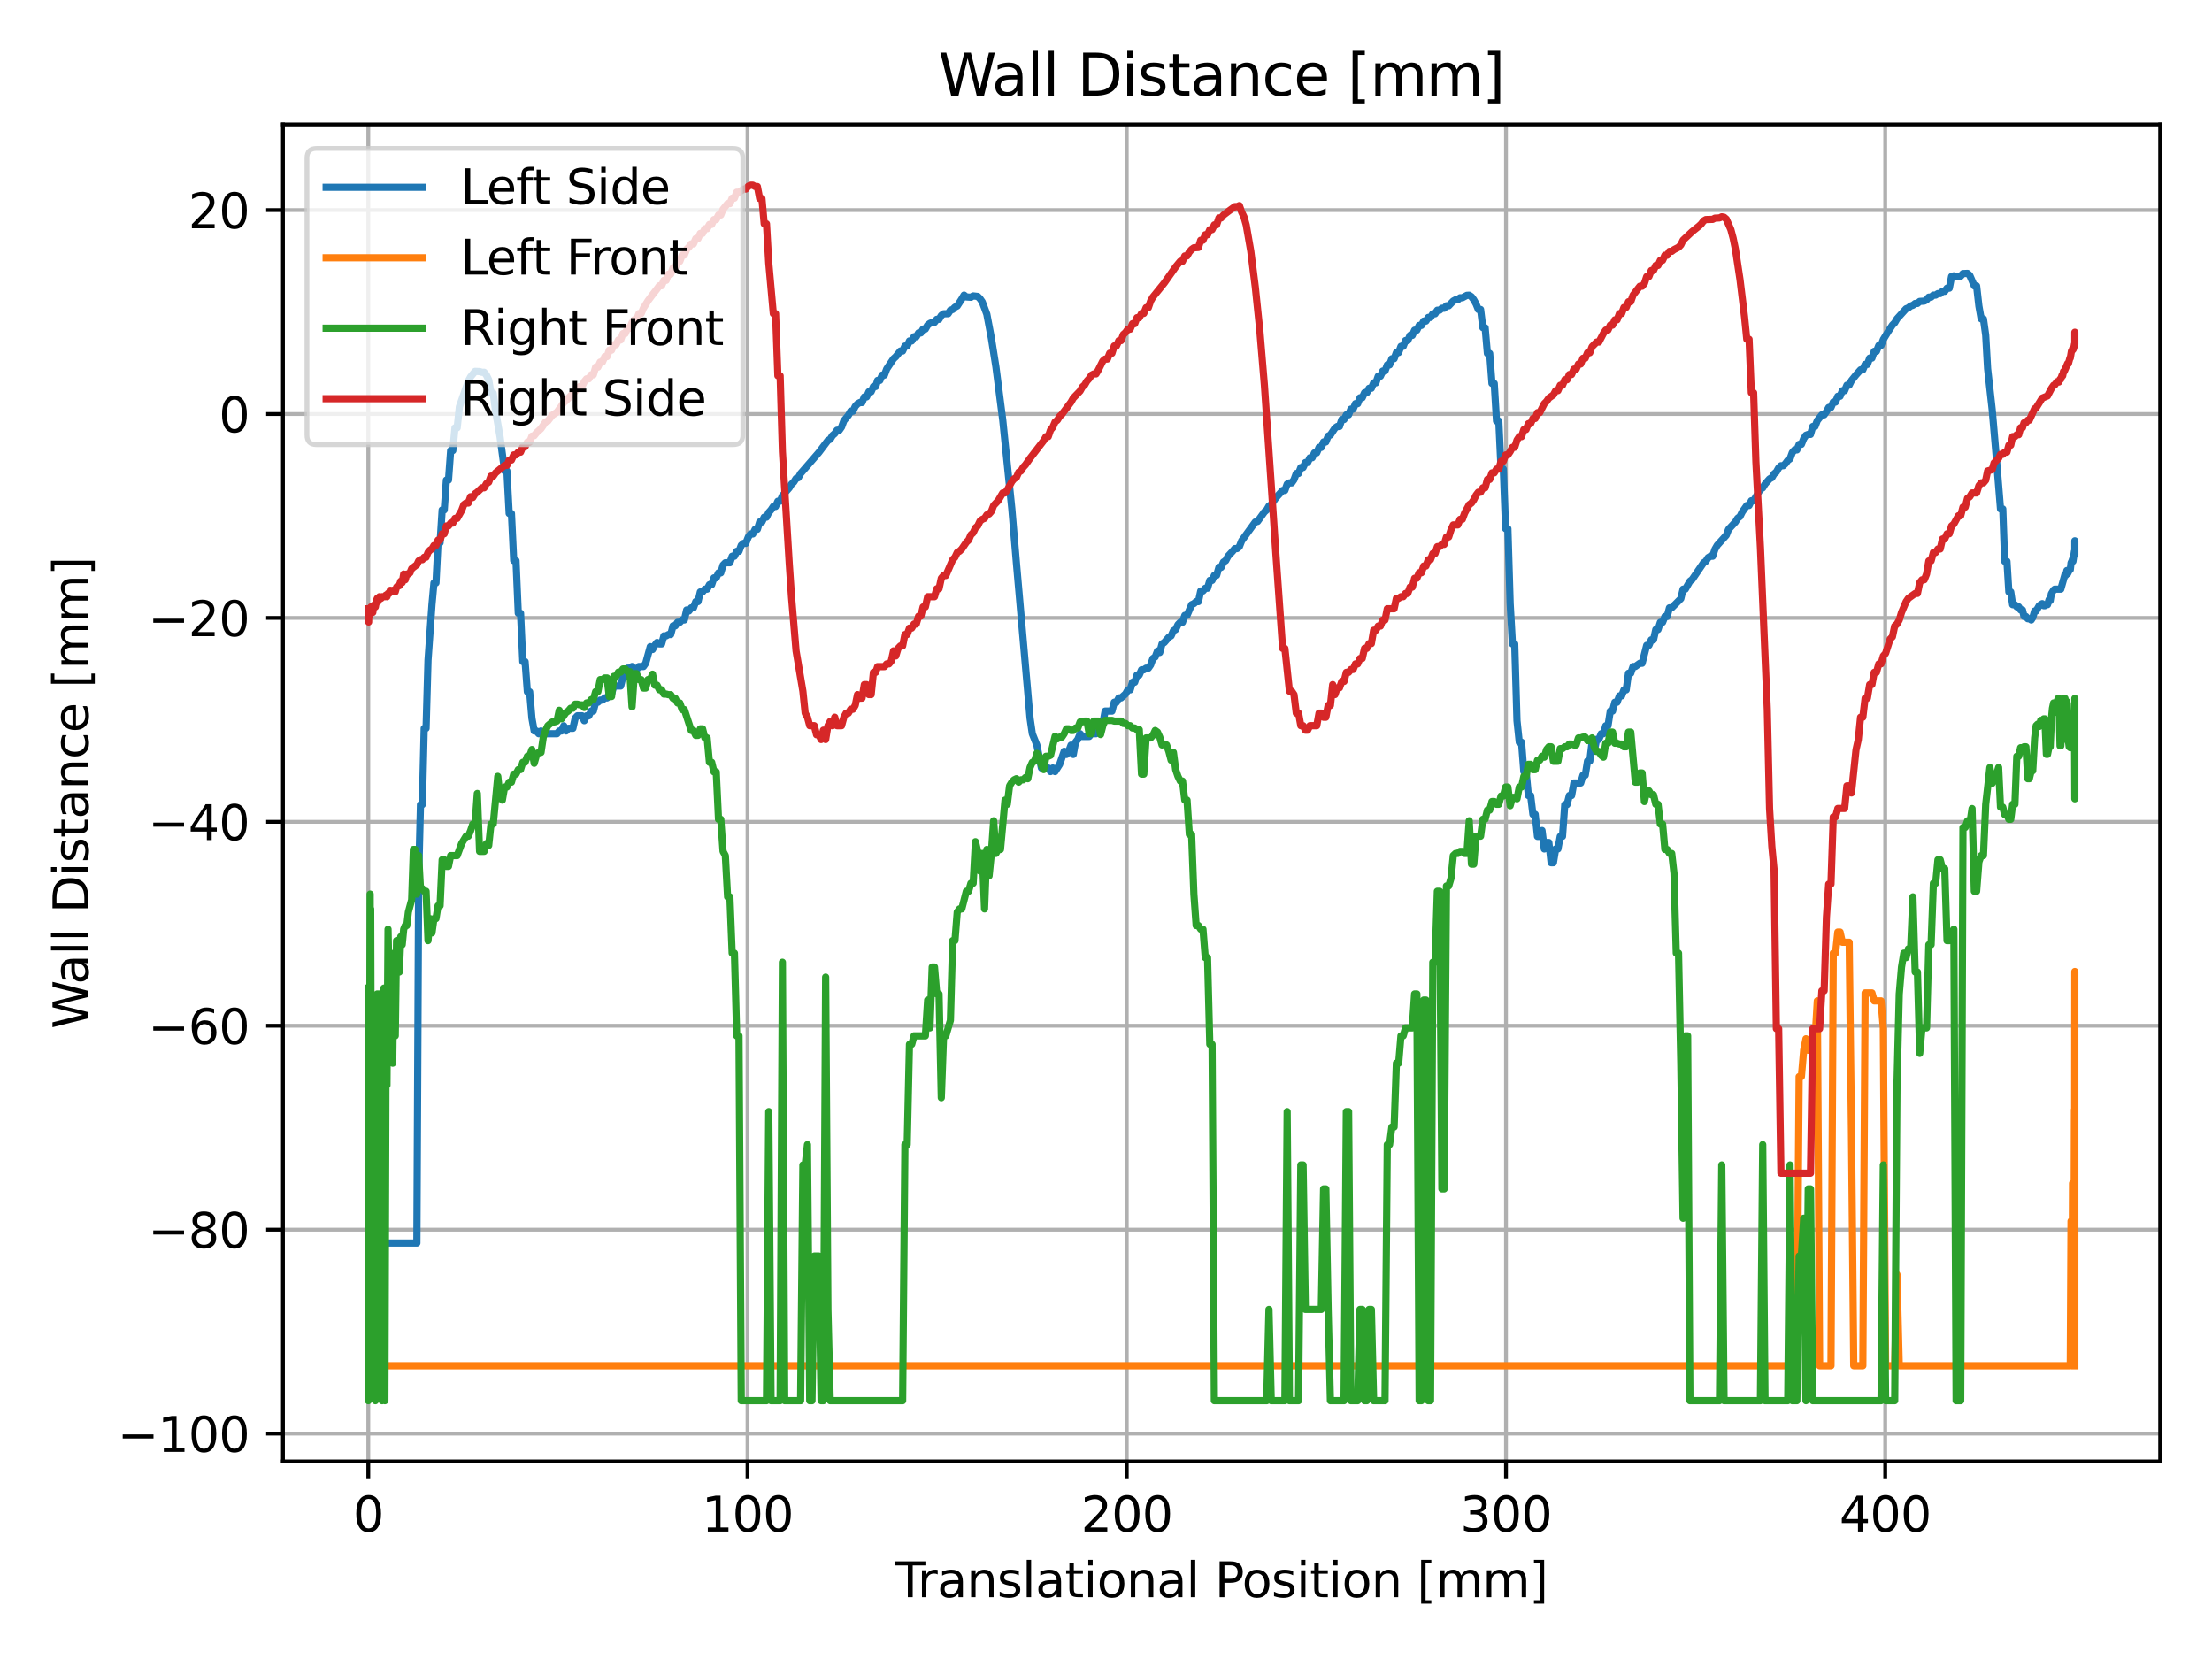 <?xml version="1.0" encoding="utf-8" standalone="no"?>
<!DOCTYPE svg PUBLIC "-//W3C//DTD SVG 1.1//EN"
  "http://www.w3.org/Graphics/SVG/1.1/DTD/svg11.dtd">
<svg xmlns:xlink="http://www.w3.org/1999/xlink" width="460.8pt" height="345.6pt" viewBox="0 0 460.8 345.6" xmlns="http://www.w3.org/2000/svg" version="1.1">
 <defs>
  <style type="text/css">*{stroke-linejoin: round; stroke-linecap: butt}</style>
 </defs>
 <g id="figure_1">
  <g id="patch_1">
   <path d="M 0 345.6 
L 460.8 345.6 
L 460.8 0 
L 0 0 
z
" style="fill: #ffffff"/>
  </g>
  <g id="axes_1">
   <g id="patch_2">
    <path d="M 58.945 304.444 
L 450 304.444 
L 450 25.918 
L 58.945 25.918 
z
" style="fill: #ffffff"/>
   </g>
   <g id="matplotlib.axis_1">
    <g id="xtick_1">
     <g id="line2d_1">
      <path d="M 76.721 304.444 
L 76.721 25.918 
" clip-path="url(#p11790fabe3)" style="fill: none; stroke: #b0b0b0; stroke-width: 0.8; stroke-linecap: square"/>
     </g>
     <g id="line2d_2">
      <defs>
       <path id="me1c8369a43" d="M 0 0 
L 0 3.5 
" style="stroke: #000000; stroke-width: 0.8"/>
      </defs>
      <g>
       <use xlink:href="#me1c8369a43" x="76.721" y="304.444" style="stroke: #000000; stroke-width: 0.8"/>
      </g>
     </g>
     <g id="text_1">
      <!-- 0 -->
      <g transform="translate(73.539 319.042)scale(0.1 -0.1)">
       <defs>
        <path id="DejaVuSans-30" d="M 2034 4250 
Q 1547 4250 1301 3770 
Q 1056 3291 1056 2328 
Q 1056 1369 1301 889 
Q 1547 409 2034 409 
Q 2525 409 2770 889 
Q 3016 1369 3016 2328 
Q 3016 3291 2770 3770 
Q 2525 4250 2034 4250 
z
M 2034 4750 
Q 2819 4750 3233 4129 
Q 3647 3509 3647 2328 
Q 3647 1150 3233 529 
Q 2819 -91 2034 -91 
Q 1250 -91 836 529 
Q 422 1150 422 2328 
Q 422 3509 836 4129 
Q 1250 4750 2034 4750 
z
" transform="scale(0.016)"/>
       </defs>
       <use xlink:href="#DejaVuSans-30"/>
      </g>
     </g>
    </g>
    <g id="xtick_2">
     <g id="line2d_3">
      <path d="M 155.721 304.444 
L 155.721 25.918 
" clip-path="url(#p11790fabe3)" style="fill: none; stroke: #b0b0b0; stroke-width: 0.8; stroke-linecap: square"/>
     </g>
     <g id="line2d_4">
      <g>
       <use xlink:href="#me1c8369a43" x="155.721" y="304.444" style="stroke: #000000; stroke-width: 0.8"/>
      </g>
     </g>
     <g id="text_2">
      <!-- 100 -->
      <g transform="translate(146.178 319.042)scale(0.1 -0.1)">
       <defs>
        <path id="DejaVuSans-31" d="M 794 531 
L 1825 531 
L 1825 4091 
L 703 3866 
L 703 4441 
L 1819 4666 
L 2450 4666 
L 2450 531 
L 3481 531 
L 3481 0 
L 794 0 
L 794 531 
z
" transform="scale(0.016)"/>
       </defs>
       <use xlink:href="#DejaVuSans-31"/>
       <use xlink:href="#DejaVuSans-30" x="63.623"/>
       <use xlink:href="#DejaVuSans-30" x="127.246"/>
      </g>
     </g>
    </g>
    <g id="xtick_3">
     <g id="line2d_5">
      <path d="M 234.722 304.444 
L 234.722 25.918 
" clip-path="url(#p11790fabe3)" style="fill: none; stroke: #b0b0b0; stroke-width: 0.8; stroke-linecap: square"/>
     </g>
     <g id="line2d_6">
      <g>
       <use xlink:href="#me1c8369a43" x="234.722" y="304.444" style="stroke: #000000; stroke-width: 0.8"/>
      </g>
     </g>
     <g id="text_3">
      <!-- 200 -->
      <g transform="translate(225.179 319.042)scale(0.1 -0.1)">
       <defs>
        <path id="DejaVuSans-32" d="M 1228 531 
L 3431 531 
L 3431 0 
L 469 0 
L 469 531 
Q 828 903 1448 1529 
Q 2069 2156 2228 2338 
Q 2531 2678 2651 2914 
Q 2772 3150 2772 3378 
Q 2772 3750 2511 3984 
Q 2250 4219 1831 4219 
Q 1534 4219 1204 4116 
Q 875 4013 500 3803 
L 500 4441 
Q 881 4594 1212 4672 
Q 1544 4750 1819 4750 
Q 2544 4750 2975 4387 
Q 3406 4025 3406 3419 
Q 3406 3131 3298 2873 
Q 3191 2616 2906 2266 
Q 2828 2175 2409 1742 
Q 1991 1309 1228 531 
z
" transform="scale(0.016)"/>
       </defs>
       <use xlink:href="#DejaVuSans-32"/>
       <use xlink:href="#DejaVuSans-30" x="63.623"/>
       <use xlink:href="#DejaVuSans-30" x="127.246"/>
      </g>
     </g>
    </g>
    <g id="xtick_4">
     <g id="line2d_7">
      <path d="M 313.723 304.444 
L 313.723 25.918 
" clip-path="url(#p11790fabe3)" style="fill: none; stroke: #b0b0b0; stroke-width: 0.8; stroke-linecap: square"/>
     </g>
     <g id="line2d_8">
      <g>
       <use xlink:href="#me1c8369a43" x="313.723" y="304.444" style="stroke: #000000; stroke-width: 0.8"/>
      </g>
     </g>
     <g id="text_4">
      <!-- 300 -->
      <g transform="translate(304.18 319.042)scale(0.1 -0.1)">
       <defs>
        <path id="DejaVuSans-33" d="M 2597 2516 
Q 3050 2419 3304 2112 
Q 3559 1806 3559 1356 
Q 3559 666 3084 287 
Q 2609 -91 1734 -91 
Q 1441 -91 1130 -33 
Q 819 25 488 141 
L 488 750 
Q 750 597 1062 519 
Q 1375 441 1716 441 
Q 2309 441 2620 675 
Q 2931 909 2931 1356 
Q 2931 1769 2642 2001 
Q 2353 2234 1838 2234 
L 1294 2234 
L 1294 2753 
L 1863 2753 
Q 2328 2753 2575 2939 
Q 2822 3125 2822 3475 
Q 2822 3834 2567 4026 
Q 2313 4219 1838 4219 
Q 1578 4219 1281 4162 
Q 984 4106 628 3988 
L 628 4550 
Q 988 4650 1302 4700 
Q 1616 4750 1894 4750 
Q 2613 4750 3031 4423 
Q 3450 4097 3450 3541 
Q 3450 3153 3228 2886 
Q 3006 2619 2597 2516 
z
" transform="scale(0.016)"/>
       </defs>
       <use xlink:href="#DejaVuSans-33"/>
       <use xlink:href="#DejaVuSans-30" x="63.623"/>
       <use xlink:href="#DejaVuSans-30" x="127.246"/>
      </g>
     </g>
    </g>
    <g id="xtick_5">
     <g id="line2d_9">
      <path d="M 392.724 304.444 
L 392.724 25.918 
" clip-path="url(#p11790fabe3)" style="fill: none; stroke: #b0b0b0; stroke-width: 0.8; stroke-linecap: square"/>
     </g>
     <g id="line2d_10">
      <g>
       <use xlink:href="#me1c8369a43" x="392.724" y="304.444" style="stroke: #000000; stroke-width: 0.8"/>
      </g>
     </g>
     <g id="text_5">
      <!-- 400 -->
      <g transform="translate(383.181 319.042)scale(0.1 -0.1)">
       <defs>
        <path id="DejaVuSans-34" d="M 2419 4116 
L 825 1625 
L 2419 1625 
L 2419 4116 
z
M 2253 4666 
L 3047 4666 
L 3047 1625 
L 3713 1625 
L 3713 1100 
L 3047 1100 
L 3047 0 
L 2419 0 
L 2419 1100 
L 313 1100 
L 313 1709 
L 2253 4666 
z
" transform="scale(0.016)"/>
       </defs>
       <use xlink:href="#DejaVuSans-34"/>
       <use xlink:href="#DejaVuSans-30" x="63.623"/>
       <use xlink:href="#DejaVuSans-30" x="127.246"/>
      </g>
     </g>
    </g>
    <g id="text_6">
     <!-- Translational Position [mm] -->
     <g transform="translate(186.495 332.72)scale(0.1 -0.1)">
      <defs>
       <path id="DejaVuSans-54" d="M -19 4666 
L 3928 4666 
L 3928 4134 
L 2272 4134 
L 2272 0 
L 1638 0 
L 1638 4134 
L -19 4134 
L -19 4666 
z
" transform="scale(0.016)"/>
       <path id="DejaVuSans-72" d="M 2631 2963 
Q 2534 3019 2420 3045 
Q 2306 3072 2169 3072 
Q 1681 3072 1420 2755 
Q 1159 2438 1159 1844 
L 1159 0 
L 581 0 
L 581 3500 
L 1159 3500 
L 1159 2956 
Q 1341 3275 1631 3429 
Q 1922 3584 2338 3584 
Q 2397 3584 2469 3576 
Q 2541 3569 2628 3553 
L 2631 2963 
z
" transform="scale(0.016)"/>
       <path id="DejaVuSans-61" d="M 2194 1759 
Q 1497 1759 1228 1600 
Q 959 1441 959 1056 
Q 959 750 1161 570 
Q 1363 391 1709 391 
Q 2188 391 2477 730 
Q 2766 1069 2766 1631 
L 2766 1759 
L 2194 1759 
z
M 3341 1997 
L 3341 0 
L 2766 0 
L 2766 531 
Q 2569 213 2275 61 
Q 1981 -91 1556 -91 
Q 1019 -91 701 211 
Q 384 513 384 1019 
Q 384 1609 779 1909 
Q 1175 2209 1959 2209 
L 2766 2209 
L 2766 2266 
Q 2766 2663 2505 2880 
Q 2244 3097 1772 3097 
Q 1472 3097 1187 3025 
Q 903 2953 641 2809 
L 641 3341 
Q 956 3463 1253 3523 
Q 1550 3584 1831 3584 
Q 2591 3584 2966 3190 
Q 3341 2797 3341 1997 
z
" transform="scale(0.016)"/>
       <path id="DejaVuSans-6e" d="M 3513 2113 
L 3513 0 
L 2938 0 
L 2938 2094 
Q 2938 2591 2744 2837 
Q 2550 3084 2163 3084 
Q 1697 3084 1428 2787 
Q 1159 2491 1159 1978 
L 1159 0 
L 581 0 
L 581 3500 
L 1159 3500 
L 1159 2956 
Q 1366 3272 1645 3428 
Q 1925 3584 2291 3584 
Q 2894 3584 3203 3211 
Q 3513 2838 3513 2113 
z
" transform="scale(0.016)"/>
       <path id="DejaVuSans-73" d="M 2834 3397 
L 2834 2853 
Q 2591 2978 2328 3040 
Q 2066 3103 1784 3103 
Q 1356 3103 1142 2972 
Q 928 2841 928 2578 
Q 928 2378 1081 2264 
Q 1234 2150 1697 2047 
L 1894 2003 
Q 2506 1872 2764 1633 
Q 3022 1394 3022 966 
Q 3022 478 2636 193 
Q 2250 -91 1575 -91 
Q 1294 -91 989 -36 
Q 684 19 347 128 
L 347 722 
Q 666 556 975 473 
Q 1284 391 1588 391 
Q 1994 391 2212 530 
Q 2431 669 2431 922 
Q 2431 1156 2273 1281 
Q 2116 1406 1581 1522 
L 1381 1569 
Q 847 1681 609 1914 
Q 372 2147 372 2553 
Q 372 3047 722 3315 
Q 1072 3584 1716 3584 
Q 2034 3584 2315 3537 
Q 2597 3491 2834 3397 
z
" transform="scale(0.016)"/>
       <path id="DejaVuSans-6c" d="M 603 4863 
L 1178 4863 
L 1178 0 
L 603 0 
L 603 4863 
z
" transform="scale(0.016)"/>
       <path id="DejaVuSans-74" d="M 1172 4494 
L 1172 3500 
L 2356 3500 
L 2356 3053 
L 1172 3053 
L 1172 1153 
Q 1172 725 1289 603 
Q 1406 481 1766 481 
L 2356 481 
L 2356 0 
L 1766 0 
Q 1100 0 847 248 
Q 594 497 594 1153 
L 594 3053 
L 172 3053 
L 172 3500 
L 594 3500 
L 594 4494 
L 1172 4494 
z
" transform="scale(0.016)"/>
       <path id="DejaVuSans-69" d="M 603 3500 
L 1178 3500 
L 1178 0 
L 603 0 
L 603 3500 
z
M 603 4863 
L 1178 4863 
L 1178 4134 
L 603 4134 
L 603 4863 
z
" transform="scale(0.016)"/>
       <path id="DejaVuSans-6f" d="M 1959 3097 
Q 1497 3097 1228 2736 
Q 959 2375 959 1747 
Q 959 1119 1226 758 
Q 1494 397 1959 397 
Q 2419 397 2687 759 
Q 2956 1122 2956 1747 
Q 2956 2369 2687 2733 
Q 2419 3097 1959 3097 
z
M 1959 3584 
Q 2709 3584 3137 3096 
Q 3566 2609 3566 1747 
Q 3566 888 3137 398 
Q 2709 -91 1959 -91 
Q 1206 -91 779 398 
Q 353 888 353 1747 
Q 353 2609 779 3096 
Q 1206 3584 1959 3584 
z
" transform="scale(0.016)"/>
       <path id="DejaVuSans-20" transform="scale(0.016)"/>
       <path id="DejaVuSans-50" d="M 1259 4147 
L 1259 2394 
L 2053 2394 
Q 2494 2394 2734 2622 
Q 2975 2850 2975 3272 
Q 2975 3691 2734 3919 
Q 2494 4147 2053 4147 
L 1259 4147 
z
M 628 4666 
L 2053 4666 
Q 2838 4666 3239 4311 
Q 3641 3956 3641 3272 
Q 3641 2581 3239 2228 
Q 2838 1875 2053 1875 
L 1259 1875 
L 1259 0 
L 628 0 
L 628 4666 
z
" transform="scale(0.016)"/>
       <path id="DejaVuSans-5b" d="M 550 4863 
L 1875 4863 
L 1875 4416 
L 1125 4416 
L 1125 -397 
L 1875 -397 
L 1875 -844 
L 550 -844 
L 550 4863 
z
" transform="scale(0.016)"/>
       <path id="DejaVuSans-6d" d="M 3328 2828 
Q 3544 3216 3844 3400 
Q 4144 3584 4550 3584 
Q 5097 3584 5394 3201 
Q 5691 2819 5691 2113 
L 5691 0 
L 5113 0 
L 5113 2094 
Q 5113 2597 4934 2840 
Q 4756 3084 4391 3084 
Q 3944 3084 3684 2787 
Q 3425 2491 3425 1978 
L 3425 0 
L 2847 0 
L 2847 2094 
Q 2847 2600 2669 2842 
Q 2491 3084 2119 3084 
Q 1678 3084 1418 2786 
Q 1159 2488 1159 1978 
L 1159 0 
L 581 0 
L 581 3500 
L 1159 3500 
L 1159 2956 
Q 1356 3278 1631 3431 
Q 1906 3584 2284 3584 
Q 2666 3584 2933 3390 
Q 3200 3197 3328 2828 
z
" transform="scale(0.016)"/>
       <path id="DejaVuSans-5d" d="M 1947 4863 
L 1947 -844 
L 622 -844 
L 622 -397 
L 1369 -397 
L 1369 4416 
L 622 4416 
L 622 4863 
L 1947 4863 
z
" transform="scale(0.016)"/>
      </defs>
      <use xlink:href="#DejaVuSans-54"/>
      <use xlink:href="#DejaVuSans-72" x="46.334"/>
      <use xlink:href="#DejaVuSans-61" x="87.447"/>
      <use xlink:href="#DejaVuSans-6e" x="148.727"/>
      <use xlink:href="#DejaVuSans-73" x="212.105"/>
      <use xlink:href="#DejaVuSans-6c" x="264.205"/>
      <use xlink:href="#DejaVuSans-61" x="291.988"/>
      <use xlink:href="#DejaVuSans-74" x="353.268"/>
      <use xlink:href="#DejaVuSans-69" x="392.477"/>
      <use xlink:href="#DejaVuSans-6f" x="420.26"/>
      <use xlink:href="#DejaVuSans-6e" x="481.441"/>
      <use xlink:href="#DejaVuSans-61" x="544.82"/>
      <use xlink:href="#DejaVuSans-6c" x="606.1"/>
      <use xlink:href="#DejaVuSans-20" x="633.883"/>
      <use xlink:href="#DejaVuSans-50" x="665.67"/>
      <use xlink:href="#DejaVuSans-6f" x="722.348"/>
      <use xlink:href="#DejaVuSans-73" x="783.529"/>
      <use xlink:href="#DejaVuSans-69" x="835.629"/>
      <use xlink:href="#DejaVuSans-74" x="863.412"/>
      <use xlink:href="#DejaVuSans-69" x="902.621"/>
      <use xlink:href="#DejaVuSans-6f" x="930.404"/>
      <use xlink:href="#DejaVuSans-6e" x="991.586"/>
      <use xlink:href="#DejaVuSans-20" x="1054.965"/>
      <use xlink:href="#DejaVuSans-5b" x="1086.752"/>
      <use xlink:href="#DejaVuSans-6d" x="1125.766"/>
      <use xlink:href="#DejaVuSans-6d" x="1223.178"/>
      <use xlink:href="#DejaVuSans-5d" x="1320.59"/>
     </g>
    </g>
   </g>
   <g id="matplotlib.axis_2">
    <g id="ytick_1">
     <g id="line2d_11">
      <path d="M 58.945 298.644 
L 450 298.644 
" clip-path="url(#p11790fabe3)" style="fill: none; stroke: #b0b0b0; stroke-width: 0.8; stroke-linecap: square"/>
     </g>
     <g id="line2d_12">
      <defs>
       <path id="m2d72a92dc8" d="M 0 0 
L -3.5 0 
" style="stroke: #000000; stroke-width: 0.8"/>
      </defs>
      <g>
       <use xlink:href="#m2d72a92dc8" x="58.945" y="298.644" style="stroke: #000000; stroke-width: 0.8"/>
      </g>
     </g>
     <g id="text_7">
      <!-- −100 -->
      <g transform="translate(24.478 302.443)scale(0.1 -0.1)">
       <defs>
        <path id="DejaVuSans-2212" d="M 678 2272 
L 4684 2272 
L 4684 1741 
L 678 1741 
L 678 2272 
z
" transform="scale(0.016)"/>
       </defs>
       <use xlink:href="#DejaVuSans-2212"/>
       <use xlink:href="#DejaVuSans-31" x="83.789"/>
       <use xlink:href="#DejaVuSans-30" x="147.412"/>
       <use xlink:href="#DejaVuSans-30" x="211.035"/>
      </g>
     </g>
    </g>
    <g id="ytick_2">
     <g id="line2d_13">
      <path d="M 58.945 256.164 
L 450 256.164 
" clip-path="url(#p11790fabe3)" style="fill: none; stroke: #b0b0b0; stroke-width: 0.8; stroke-linecap: square"/>
     </g>
     <g id="line2d_14">
      <g>
       <use xlink:href="#m2d72a92dc8" x="58.945" y="256.164" style="stroke: #000000; stroke-width: 0.8"/>
      </g>
     </g>
     <g id="text_8">
      <!-- −80 -->
      <g transform="translate(30.841 259.963)scale(0.1 -0.1)">
       <defs>
        <path id="DejaVuSans-38" d="M 2034 2216 
Q 1584 2216 1326 1975 
Q 1069 1734 1069 1313 
Q 1069 891 1326 650 
Q 1584 409 2034 409 
Q 2484 409 2743 651 
Q 3003 894 3003 1313 
Q 3003 1734 2745 1975 
Q 2488 2216 2034 2216 
z
M 1403 2484 
Q 997 2584 770 2862 
Q 544 3141 544 3541 
Q 544 4100 942 4425 
Q 1341 4750 2034 4750 
Q 2731 4750 3128 4425 
Q 3525 4100 3525 3541 
Q 3525 3141 3298 2862 
Q 3072 2584 2669 2484 
Q 3125 2378 3379 2068 
Q 3634 1759 3634 1313 
Q 3634 634 3220 271 
Q 2806 -91 2034 -91 
Q 1263 -91 848 271 
Q 434 634 434 1313 
Q 434 1759 690 2068 
Q 947 2378 1403 2484 
z
M 1172 3481 
Q 1172 3119 1398 2916 
Q 1625 2713 2034 2713 
Q 2441 2713 2670 2916 
Q 2900 3119 2900 3481 
Q 2900 3844 2670 4047 
Q 2441 4250 2034 4250 
Q 1625 4250 1398 4047 
Q 1172 3844 1172 3481 
z
" transform="scale(0.016)"/>
       </defs>
       <use xlink:href="#DejaVuSans-2212"/>
       <use xlink:href="#DejaVuSans-38" x="83.789"/>
       <use xlink:href="#DejaVuSans-30" x="147.412"/>
      </g>
     </g>
    </g>
    <g id="ytick_3">
     <g id="line2d_15">
      <path d="M 58.945 213.683 
L 450 213.683 
" clip-path="url(#p11790fabe3)" style="fill: none; stroke: #b0b0b0; stroke-width: 0.8; stroke-linecap: square"/>
     </g>
     <g id="line2d_16">
      <g>
       <use xlink:href="#m2d72a92dc8" x="58.945" y="213.683" style="stroke: #000000; stroke-width: 0.8"/>
      </g>
     </g>
     <g id="text_9">
      <!-- −60 -->
      <g transform="translate(30.841 217.482)scale(0.1 -0.1)">
       <defs>
        <path id="DejaVuSans-36" d="M 2113 2584 
Q 1688 2584 1439 2293 
Q 1191 2003 1191 1497 
Q 1191 994 1439 701 
Q 1688 409 2113 409 
Q 2538 409 2786 701 
Q 3034 994 3034 1497 
Q 3034 2003 2786 2293 
Q 2538 2584 2113 2584 
z
M 3366 4563 
L 3366 3988 
Q 3128 4100 2886 4159 
Q 2644 4219 2406 4219 
Q 1781 4219 1451 3797 
Q 1122 3375 1075 2522 
Q 1259 2794 1537 2939 
Q 1816 3084 2150 3084 
Q 2853 3084 3261 2657 
Q 3669 2231 3669 1497 
Q 3669 778 3244 343 
Q 2819 -91 2113 -91 
Q 1303 -91 875 529 
Q 447 1150 447 2328 
Q 447 3434 972 4092 
Q 1497 4750 2381 4750 
Q 2619 4750 2861 4703 
Q 3103 4656 3366 4563 
z
" transform="scale(0.016)"/>
       </defs>
       <use xlink:href="#DejaVuSans-2212"/>
       <use xlink:href="#DejaVuSans-36" x="83.789"/>
       <use xlink:href="#DejaVuSans-30" x="147.412"/>
      </g>
     </g>
    </g>
    <g id="ytick_4">
     <g id="line2d_17">
      <path d="M 58.945 171.203 
L 450 171.203 
" clip-path="url(#p11790fabe3)" style="fill: none; stroke: #b0b0b0; stroke-width: 0.8; stroke-linecap: square"/>
     </g>
     <g id="line2d_18">
      <g>
       <use xlink:href="#m2d72a92dc8" x="58.945" y="171.203" style="stroke: #000000; stroke-width: 0.8"/>
      </g>
     </g>
     <g id="text_10">
      <!-- −40 -->
      <g transform="translate(30.841 175.002)scale(0.1 -0.1)">
       <use xlink:href="#DejaVuSans-2212"/>
       <use xlink:href="#DejaVuSans-34" x="83.789"/>
       <use xlink:href="#DejaVuSans-30" x="147.412"/>
      </g>
     </g>
    </g>
    <g id="ytick_5">
     <g id="line2d_19">
      <path d="M 58.945 128.722 
L 450 128.722 
" clip-path="url(#p11790fabe3)" style="fill: none; stroke: #b0b0b0; stroke-width: 0.8; stroke-linecap: square"/>
     </g>
     <g id="line2d_20">
      <g>
       <use xlink:href="#m2d72a92dc8" x="58.945" y="128.722" style="stroke: #000000; stroke-width: 0.8"/>
      </g>
     </g>
     <g id="text_11">
      <!-- −20 -->
      <g transform="translate(30.841 132.521)scale(0.1 -0.1)">
       <use xlink:href="#DejaVuSans-2212"/>
       <use xlink:href="#DejaVuSans-32" x="83.789"/>
       <use xlink:href="#DejaVuSans-30" x="147.412"/>
      </g>
     </g>
    </g>
    <g id="ytick_6">
     <g id="line2d_21">
      <path d="M 58.945 86.242 
L 450 86.242 
" clip-path="url(#p11790fabe3)" style="fill: none; stroke: #b0b0b0; stroke-width: 0.8; stroke-linecap: square"/>
     </g>
     <g id="line2d_22">
      <g>
       <use xlink:href="#m2d72a92dc8" x="58.945" y="86.242" style="stroke: #000000; stroke-width: 0.8"/>
      </g>
     </g>
     <g id="text_12">
      <!-- 0 -->
      <g transform="translate(45.583 90.041)scale(0.1 -0.1)">
       <use xlink:href="#DejaVuSans-30"/>
      </g>
     </g>
    </g>
    <g id="ytick_7">
     <g id="line2d_23">
      <path d="M 58.945 43.761 
L 450 43.761 
" clip-path="url(#p11790fabe3)" style="fill: none; stroke: #b0b0b0; stroke-width: 0.8; stroke-linecap: square"/>
     </g>
     <g id="line2d_24">
      <g>
       <use xlink:href="#m2d72a92dc8" x="58.945" y="43.761" style="stroke: #000000; stroke-width: 0.8"/>
      </g>
     </g>
     <g id="text_13">
      <!-- 20 -->
      <g transform="translate(39.22 47.56)scale(0.1 -0.1)">
       <use xlink:href="#DejaVuSans-32"/>
       <use xlink:href="#DejaVuSans-30" x="63.623"/>
      </g>
     </g>
    </g>
    <g id="text_14">
     <!-- Wall Distance [mm] -->
     <g transform="translate(18.398 214.331)rotate(-90)scale(0.1 -0.1)">
      <defs>
       <path id="DejaVuSans-57" d="M 213 4666 
L 850 4666 
L 1831 722 
L 2809 4666 
L 3519 4666 
L 4500 722 
L 5478 4666 
L 6119 4666 
L 4947 0 
L 4153 0 
L 3169 4050 
L 2175 0 
L 1381 0 
L 213 4666 
z
" transform="scale(0.016)"/>
       <path id="DejaVuSans-44" d="M 1259 4147 
L 1259 519 
L 2022 519 
Q 2988 519 3436 956 
Q 3884 1394 3884 2338 
Q 3884 3275 3436 3711 
Q 2988 4147 2022 4147 
L 1259 4147 
z
M 628 4666 
L 1925 4666 
Q 3281 4666 3915 4102 
Q 4550 3538 4550 2338 
Q 4550 1131 3912 565 
Q 3275 0 1925 0 
L 628 0 
L 628 4666 
z
" transform="scale(0.016)"/>
       <path id="DejaVuSans-63" d="M 3122 3366 
L 3122 2828 
Q 2878 2963 2633 3030 
Q 2388 3097 2138 3097 
Q 1578 3097 1268 2742 
Q 959 2388 959 1747 
Q 959 1106 1268 751 
Q 1578 397 2138 397 
Q 2388 397 2633 464 
Q 2878 531 3122 666 
L 3122 134 
Q 2881 22 2623 -34 
Q 2366 -91 2075 -91 
Q 1284 -91 818 406 
Q 353 903 353 1747 
Q 353 2603 823 3093 
Q 1294 3584 2113 3584 
Q 2378 3584 2631 3529 
Q 2884 3475 3122 3366 
z
" transform="scale(0.016)"/>
       <path id="DejaVuSans-65" d="M 3597 1894 
L 3597 1613 
L 953 1613 
Q 991 1019 1311 708 
Q 1631 397 2203 397 
Q 2534 397 2845 478 
Q 3156 559 3463 722 
L 3463 178 
Q 3153 47 2828 -22 
Q 2503 -91 2169 -91 
Q 1331 -91 842 396 
Q 353 884 353 1716 
Q 353 2575 817 3079 
Q 1281 3584 2069 3584 
Q 2775 3584 3186 3129 
Q 3597 2675 3597 1894 
z
M 3022 2063 
Q 3016 2534 2758 2815 
Q 2500 3097 2075 3097 
Q 1594 3097 1305 2825 
Q 1016 2553 972 2059 
L 3022 2063 
z
" transform="scale(0.016)"/>
      </defs>
      <use xlink:href="#DejaVuSans-57"/>
      <use xlink:href="#DejaVuSans-61" x="92.502"/>
      <use xlink:href="#DejaVuSans-6c" x="153.781"/>
      <use xlink:href="#DejaVuSans-6c" x="181.564"/>
      <use xlink:href="#DejaVuSans-20" x="209.348"/>
      <use xlink:href="#DejaVuSans-44" x="241.135"/>
      <use xlink:href="#DejaVuSans-69" x="318.137"/>
      <use xlink:href="#DejaVuSans-73" x="345.92"/>
      <use xlink:href="#DejaVuSans-74" x="398.02"/>
      <use xlink:href="#DejaVuSans-61" x="437.229"/>
      <use xlink:href="#DejaVuSans-6e" x="498.508"/>
      <use xlink:href="#DejaVuSans-63" x="561.887"/>
      <use xlink:href="#DejaVuSans-65" x="616.867"/>
      <use xlink:href="#DejaVuSans-20" x="678.391"/>
      <use xlink:href="#DejaVuSans-5b" x="710.178"/>
      <use xlink:href="#DejaVuSans-6d" x="749.191"/>
      <use xlink:href="#DejaVuSans-6d" x="846.604"/>
      <use xlink:href="#DejaVuSans-5d" x="944.016"/>
     </g>
    </g>
   </g>
   <g id="line2d_25">
    <path d="M 76.721 258.946 
L 86.841 258.946 
L 87.212 182.948 
L 87.591 167.613 
L 87.978 167.613 
L 88.365 151.725 
L 88.76 151.725 
L 89.163 137.516 
L 89.985 125.961 
L 90.396 121.437 
L 90.822 121.437 
L 91.249 113.068 
L 91.675 113.068 
L 92.11 106.229 
L 92.544 106.229 
L 92.987 100.009 
L 93.429 100.009 
L 93.88 93.86 
L 94.33 93.86 
L 94.78 89.12 
L 95.238 89.12 
L 95.697 84.743 
L 97.553 79.4 
L 98.019 78.514 
L 98.967 77.363 
L 99.907 77.399 
L 100.381 77.546 
L 100.855 77.546 
L 101.329 78.136 
L 101.803 79.126 
L 102.277 81.898 
L 102.751 81.898 
L 103.225 85.564 
L 104.173 91.027 
L 105.121 98.085 
L 105.595 98.085 
L 106.069 106.968 
L 106.543 106.968 
L 107.017 116.785 
L 107.491 116.785 
L 107.965 127.745 
L 108.439 127.745 
L 108.913 137.834 
L 109.387 137.834 
L 109.861 144.121 
L 110.335 144.121 
L 110.809 149.622 
L 111.283 152.277 
L 111.757 152.277 
L 112.231 152.851 
L 112.705 152.277 
L 113.179 152.851 
L 116.023 152.851 
L 116.498 152.277 
L 116.972 152.277 
L 117.446 151.194 
L 117.92 152.277 
L 118.394 151.725 
L 119.342 151.725 
L 119.816 149.622 
L 120.29 149.113 
L 121.238 149.113 
L 121.712 150.132 
L 122.186 149.113 
L 122.66 149.113 
L 123.134 148.136 
L 123.608 148.136 
L 124.082 146.288 
L 124.556 146.288 
L 125.03 145.842 
L 125.504 145.842 
L 125.978 145.396 
L 126.452 145.396 
L 126.926 144.546 
L 127.4 144.546 
L 127.874 142.911 
L 129.296 142.911 
L 129.77 140.978 
L 130.244 140.978 
L 130.718 139.193 
L 131.192 139.193 
L 131.666 138.854 
L 132.14 139.533 
L 132.614 139.533 
L 133.088 138.854 
L 134.036 138.854 
L 134.51 138.174 
L 135.458 134.712 
L 135.932 135.307 
L 136.406 134.436 
L 136.88 133.841 
L 137.354 134.138 
L 137.828 134.138 
L 138.302 132.46 
L 138.776 132.46 
L 139.25 132.184 
L 139.724 132.184 
L 140.198 130.379 
L 140.672 130.379 
L 141.146 129.635 
L 141.62 129.635 
L 142.094 129.147 
L 142.568 129.147 
L 143.042 127.065 
L 143.516 127.278 
L 143.99 126.619 
L 144.464 126.619 
L 144.938 125.324 
L 145.412 125.324 
L 145.886 123.306 
L 146.36 123.306 
L 146.834 122.732 
L 147.308 122.732 
L 147.782 121.798 
L 148.256 121.798 
L 148.73 120.375 
L 149.204 120.375 
L 149.678 119.334 
L 150.152 119.334 
L 150.626 117.72 
L 151.1 117.231 
L 152.048 117.231 
L 152.522 115.872 
L 152.996 115.872 
L 153.47 114.852 
L 153.944 114.852 
L 154.418 113.599 
L 154.892 113.195 
L 155.366 113.195 
L 155.879 111.879 
L 156.353 111.241 
L 156.827 111.241 
L 157.301 110.264 
L 157.775 110.264 
L 158.25 108.735 
L 158.724 108.735 
L 159.198 107.737 
L 159.672 107.737 
L 160.146 106.755 
L 160.62 106.229 
L 161.094 105.509 
L 161.568 105.509 
L 162.042 104.415 
L 162.516 104.415 
L 162.99 103.268 
L 164.412 101.634 
L 164.886 100.853 
L 165.36 100.428 
L 165.834 99.68 
L 166.308 99.515 
L 166.782 98.633 
L 167.73 97.548 
L 170.574 94.262 
L 172.47 91.753 
L 172.944 91.509 
L 173.418 90.727 
L 173.892 90.318 
L 174.366 89.625 
L 174.84 89.625 
L 175.314 88.952 
L 175.788 87.652 
L 176.736 86.512 
L 177.21 85.663 
L 177.684 85.663 
L 178.158 84.648 
L 178.632 84.132 
L 179.106 83.854 
L 179.58 83.854 
L 180.054 82.682 
L 180.528 82.682 
L 181.002 81.601 
L 181.476 81.601 
L 181.95 80.517 
L 182.424 80.517 
L 182.819 79.243 
L 183.293 79.243 
L 183.767 78.136 
L 184.241 78.136 
L 184.715 76.858 
L 186.137 74.731 
L 186.611 74.304 
L 187.559 73.128 
L 188.033 73.128 
L 188.507 72.089 
L 188.981 72.089 
L 189.455 71.029 
L 189.929 71.029 
L 190.403 70.15 
L 190.877 70.15 
L 191.351 69.351 
L 191.825 69.351 
L 192.299 68.548 
L 192.773 68.548 
L 193.247 67.718 
L 193.721 67.363 
L 194.195 67.161 
L 194.669 67.161 
L 195.143 66.518 
L 195.617 66.518 
L 196.091 65.721 
L 196.565 65.369 
L 197.513 65.343 
L 197.987 64.619 
L 198.461 64.47 
L 198.935 63.982 
L 199.409 63.748 
L 200.357 62.283 
L 200.831 61.475 
L 201.305 61.858 
L 202.253 61.921 
L 202.727 61.645 
L 203.675 61.752 
L 204.149 62.219 
L 204.623 62.898 
L 205.571 65.439 
L 206.519 70.458 
L 207.467 76.433 
L 208.889 87.494 
L 210.785 106.023 
L 211.733 117.231 
L 214.577 149.622 
L 215.051 152.851 
L 215.999 155.23 
L 216.947 159.988 
L 217.421 159.244 
L 217.895 159.988 
L 218.369 159.988 
L 218.843 160.731 
L 219.317 159.988 
L 219.791 160.731 
L 220.739 159.244 
L 221.687 156.504 
L 222.161 157.163 
L 222.635 156.504 
L 223.109 155.23 
L 223.583 157.163 
L 224.057 154.614 
L 224.531 154.019 
L 225.005 152.851 
L 225.479 153.424 
L 226.901 153.424 
L 227.375 152.851 
L 228.323 152.851 
L 228.797 152.277 
L 229.271 151.194 
L 229.745 150.663 
L 230.219 148.136 
L 231.641 148.136 
L 232.115 146.288 
L 232.589 146.288 
L 233.063 145.396 
L 233.537 145.396 
L 234.485 144.546 
L 234.959 143.718 
L 235.433 143.718 
L 235.907 142.125 
L 236.381 142.125 
L 236.855 140.617 
L 237.329 140.617 
L 237.803 139.533 
L 238.277 139.533 
L 238.751 139.193 
L 239.225 139.193 
L 239.699 138.514 
L 240.173 137.176 
L 240.647 136.857 
L 241.121 135.625 
L 241.596 135.922 
L 242.07 134.138 
L 242.544 133.841 
L 243.492 132.736 
L 243.966 132.46 
L 244.44 131.398 
L 244.914 131.143 
L 245.388 130.124 
L 245.862 129.635 
L 246.336 129.635 
L 246.81 128.191 
L 247.284 128.191 
L 248.232 125.961 
L 248.706 125.748 
L 249.18 125.324 
L 249.654 125.324 
L 250.128 123.115 
L 250.602 123.115 
L 251.076 122.541 
L 251.55 122.541 
L 252.024 120.906 
L 252.498 120.906 
L 252.972 119.844 
L 253.446 119.844 
L 253.92 118.187 
L 254.394 118.187 
L 254.868 117.082 
L 255.342 116.785 
L 255.816 115.872 
L 256.764 114.852 
L 257.238 114.279 
L 257.712 114.279 
L 258.186 113.875 
L 258.66 112.664 
L 261.504 108.735 
L 261.978 108.629 
L 263.4 106.649 
L 263.874 106.229 
L 264.348 105.409 
L 264.822 105.107 
L 265.77 103.741 
L 267.192 102.17 
L 267.666 102.17 
L 268.14 100.853 
L 268.614 100.598 
L 269.088 100.598 
L 269.562 99.927 
L 270.036 98.633 
L 270.51 98.633 
L 270.984 97.397 
L 271.458 97.397 
L 271.932 96.36 
L 272.406 96.36 
L 272.88 95.36 
L 273.354 95.36 
L 273.828 94.33 
L 274.302 94.33 
L 274.776 93.204 
L 275.25 93.204 
L 275.724 92.063 
L 276.198 92.063 
L 276.672 90.846 
L 277.146 90.611 
L 278.094 89.175 
L 278.568 88.841 
L 279.042 88.841 
L 279.516 87.389 
L 279.99 87.389 
L 280.464 86.411 
L 280.938 86.411 
L 281.412 85.223 
L 281.886 85.223 
L 282.36 84.086 
L 282.834 84.086 
L 283.308 82.858 
L 283.782 82.858 
L 284.256 81.813 
L 284.73 81.813 
L 285.204 80.887 
L 285.678 80.887 
L 286.152 79.755 
L 286.626 79.755 
L 287.1 78.361 
L 287.574 78.361 
L 288.048 77.291 
L 288.522 77.291 
L 288.996 76.014 
L 289.47 76.014 
L 289.944 74.731 
L 290.418 74.731 
L 290.892 73.44 
L 291.366 73.44 
L 291.84 72.149 
L 292.314 72.149 
L 292.788 70.944 
L 293.262 70.944 
L 293.736 69.872 
L 294.21 69.872 
L 294.684 68.786 
L 295.158 68.786 
L 295.632 67.794 
L 296.106 67.794 
L 296.58 66.887 
L 297.054 66.887 
L 297.528 66.129 
L 298.002 66.129 
L 298.476 65.369 
L 298.95 65.369 
L 299.424 64.619 
L 299.898 64.619 
L 300.372 64.215 
L 300.846 64.215 
L 301.32 63.706 
L 301.794 63.706 
L 302.742 62.707 
L 303.216 62.452 
L 303.69 62.452 
L 304.164 62.028 
L 304.638 62.028 
L 305.586 61.518 
L 306.06 61.497 
L 306.534 61.815 
L 307.008 62.452 
L 307.482 63.302 
L 307.956 64.47 
L 308.43 64.47 
L 308.904 68.262 
L 309.378 68.262 
L 309.852 73.631 
L 310.326 73.631 
L 310.8 79.874 
L 311.274 79.874 
L 311.748 87.705 
L 312.222 87.705 
L 312.696 97.701 
L 313.17 97.701 
L 313.644 110.137 
L 314.118 110.137 
L 314.592 125.748 
L 315.066 134.138 
L 315.54 134.138 
L 316.014 150.132 
L 316.488 154.614 
L 316.962 154.614 
L 317.436 160.731 
L 317.91 160.731 
L 318.384 165.723 
L 318.858 165.723 
L 319.332 169.652 
L 319.806 169.652 
L 320.28 174.24 
L 320.754 174.24 
L 321.228 173.008 
L 321.702 176.852 
L 322.176 175.514 
L 322.65 175.514 
L 323.124 179.72 
L 323.598 179.72 
L 324.072 176.852 
L 324.546 176.852 
L 325.021 174.24 
L 325.495 174.24 
L 325.969 167.613 
L 326.443 167.613 
L 326.917 165.723 
L 327.391 165.723 
L 327.865 163.11 
L 329.287 163.11 
L 329.761 161.496 
L 330.235 161.496 
L 330.709 158.543 
L 331.183 158.543 
L 331.657 154.614 
L 332.131 156.504 
L 332.605 154.019 
L 333.079 154.019 
L 333.553 152.851 
L 334.027 152.851 
L 334.501 151.194 
L 334.975 151.194 
L 335.449 148.136 
L 335.923 148.136 
L 336.397 146.288 
L 336.871 146.288 
L 337.345 144.971 
L 337.819 144.971 
L 338.293 143.718 
L 338.767 143.718 
L 339.241 140.255 
L 339.715 140.255 
L 340.189 138.854 
L 340.663 138.854 
L 341.611 138.174 
L 342.085 138.174 
L 343.033 134.436 
L 343.507 134.436 
L 343.981 133.289 
L 344.455 133.289 
L 344.929 131.143 
L 345.403 131.143 
L 345.877 129.635 
L 346.351 129.635 
L 346.825 128.425 
L 347.299 128.425 
L 347.773 126.619 
L 348.247 126.619 
L 350.143 124.708 
L 350.617 122.732 
L 351.091 122.732 
L 352.039 121.076 
L 352.513 120.714 
L 354.883 117.231 
L 355.357 116.934 
L 355.831 116.169 
L 356.305 115.872 
L 356.779 115.872 
L 357.253 114.427 
L 357.727 113.599 
L 359.623 111.496 
L 360.097 110.264 
L 361.519 108.735 
L 361.993 107.949 
L 362.467 107.609 
L 362.941 106.649 
L 363.889 105.307 
L 364.363 105.307 
L 364.837 104.317 
L 365.311 104.317 
L 366.733 101.9 
L 367.207 101.634 
L 367.681 100.853 
L 368.629 99.761 
L 369.103 99.515 
L 369.577 98.712 
L 370.051 98.319 
L 370.525 97.473 
L 370.999 97.023 
L 371.473 97.023 
L 371.947 96.579 
L 372.421 95.927 
L 372.895 95.572 
L 373.369 94.262 
L 373.843 93.729 
L 374.317 93.729 
L 374.791 92.565 
L 375.265 92.565 
L 375.739 91.388 
L 376.213 90.67 
L 376.687 90.492 
L 377.161 90.492 
L 377.635 88.841 
L 378.109 88.841 
L 378.583 87.599 
L 379.531 86.411 
L 380.005 86.411 
L 380.479 85.761 
L 380.953 84.886 
L 381.427 84.886 
L 381.901 83.761 
L 382.375 83.761 
L 382.849 82.55 
L 383.323 82.55 
L 383.797 81.388 
L 384.271 81.388 
L 384.745 80.235 
L 385.219 80.235 
L 385.693 79.283 
L 386.641 78.1 
L 387.589 77.038 
L 388.063 77.038 
L 388.537 75.912 
L 389.011 75.912 
L 389.485 74.6 
L 389.959 74.6 
L 390.433 73.189 
L 390.907 73.189 
L 391.381 71.968 
L 391.855 71.968 
L 392.329 70.715 
L 393.277 69.162 
L 394.225 67.718 
L 394.699 67.238 
L 395.173 66.42 
L 397.069 64.322 
L 397.543 64.13 
L 398.017 63.748 
L 398.491 63.599 
L 398.965 63.217 
L 399.439 63.217 
L 399.913 62.792 
L 400.861 62.729 
L 401.335 62.474 
L 401.809 61.9 
L 402.283 61.9 
L 402.757 61.475 
L 403.231 61.475 
L 403.705 61.157 
L 404.179 61.157 
L 404.653 60.689 
L 405.127 60.689 
L 405.601 60.031 
L 406.075 60.031 
L 406.549 57.588 
L 407.023 57.461 
L 407.497 57.567 
L 408.446 57.525 
L 408.92 56.994 
L 409.868 56.951 
L 410.342 57.376 
L 411.29 59.564 
L 411.764 59.564 
L 412.238 63.748 
L 412.712 66.42 
L 413.186 66.42 
L 413.66 69.844 
L 414.055 76.787 
L 415.003 85.271 
L 415.872 95.36 
L 416.741 106.023 
L 417.215 106.023 
L 417.61 116.934 
L 418.084 116.934 
L 418.479 123.306 
L 418.874 123.306 
L 419.269 125.961 
L 419.743 125.961 
L 420.138 126.407 
L 420.533 126.407 
L 420.928 127.065 
L 421.323 127.065 
L 421.639 128.425 
L 422.034 128.425 
L 422.429 128.892 
L 422.745 128.892 
L 423.14 129.147 
L 423.456 128.658 
L 423.851 127.278 
L 424.167 127.278 
L 424.799 126.173 
L 425.431 125.748 
L 425.747 126.173 
L 425.984 126.173 
L 426.3 125.961 
L 426.537 125.961 
L 426.853 124.92 
L 427.09 125.132 
L 427.327 123.709 
L 427.801 122.923 
L 428.038 122.732 
L 429.302 122.732 
L 430.171 119.674 
L 430.329 119.844 
L 430.566 118.845 
L 430.724 119.504 
L 431.04 118.845 
L 431.277 118.675 
L 431.435 117.231 
L 431.593 116.934 
L 431.751 116.466 
L 431.751 116.466 
L 431.83 116.934 
L 432.146 114.852 
L 432.146 115.574 
L 432.225 115.574 
L 432.225 112.664 
L 432.225 113.068 
" clip-path="url(#p11790fabe3)" style="fill: none; stroke: #1f77b4; stroke-width: 1.5; stroke-linecap: square"/>
   </g>
   <g id="line2d_26">
    <path d="M 76.721 284.498 
L 374.317 284.498 
L 374.791 224.282 
L 375.265 224.282 
L 375.739 218.781 
L 376.213 216.402 
L 376.687 218.781 
L 377.161 218.781 
L 377.635 216.402 
L 378.109 216.402 
L 378.583 208.5 
L 379.057 284.498 
L 381.427 284.498 
L 381.901 198.56 
L 382.375 198.56 
L 382.849 194.163 
L 383.323 194.163 
L 383.797 196.287 
L 385.219 196.287 
L 385.693 235.391 
L 386.167 284.498 
L 388.063 284.498 
L 388.537 206.844 
L 389.959 206.844 
L 390.433 208.5 
L 391.855 208.5 
L 392.329 214.193 
L 392.803 284.498 
L 394.699 284.498 
L 395.173 265.509 
L 395.647 284.498 
L 431.277 284.498 
L 431.435 254.379 
L 431.593 284.498 
L 431.751 246.499 
L 431.751 246.499 
L 431.909 284.498 
L 431.909 284.498 
L 431.988 284.498 
L 431.988 284.498 
L 432.146 231.164 
L 432.146 284.498 
L 432.225 202.383 
L 432.225 284.498 
" clip-path="url(#p11790fabe3)" style="fill: none; stroke: #ff7f0e; stroke-width: 1.5; stroke-linecap: square"/>
   </g>
   <g id="line2d_27">
    <path d="M 76.721 205.845 
L 76.721 205.845 
L 76.731 291.783 
L 76.827 223.666 
L 76.937 205.845 
L 76.973 205.845 
L 77.057 207.056 
L 77.105 186.262 
L 77.157 207.056 
L 77.214 189.342 
L 77.276 211.071 
L 77.343 208.331 
L 77.574 208.331 
L 77.662 212.557 
L 77.756 272.773 
L 77.856 242.676 
L 77.962 261.665 
L 78.075 261.665 
L 78.195 291.783 
L 78.455 211.071 
L 78.595 207.056 
L 78.742 209.669 
L 78.897 207.056 
L 79.228 211.071 
L 79.403 211.071 
L 79.587 291.783 
L 79.777 207.056 
L 79.975 205.845 
L 80.178 291.783 
L 80.39 226.066 
L 80.609 226.066 
L 80.835 193.569 
L 81.067 205.845 
L 81.307 203.551 
L 81.555 199.495 
L 81.809 221.478 
L 82.07 198.56 
L 82.338 215.786 
L 82.614 195.947 
L 82.897 195.947 
L 83.186 202.489 
L 83.483 195.119 
L 83.787 196.797 
L 84.098 193.569 
L 84.416 192.804 
L 84.739 192.804 
L 85.071 190 
L 85.758 187.451 
L 86.114 176.959 
L 86.477 176.959 
L 86.841 186.262 
L 87.212 178.233 
L 87.591 185.115 
L 87.978 185.115 
L 88.365 185.667 
L 88.76 185.667 
L 89.163 195.947 
L 89.574 191.36 
L 89.985 194.333 
L 90.396 191.36 
L 90.822 191.36 
L 91.249 188.683 
L 91.675 188.683 
L 92.11 179.104 
L 92.544 179.104 
L 92.987 180.485 
L 93.429 180.485 
L 93.88 178.233 
L 95.238 178.233 
L 96.163 175.727 
L 97.087 174.197 
L 97.553 174.197 
L 98.019 173.093 
L 98.493 171.67 
L 98.967 171.67 
L 99.433 165.298 
L 99.907 177.362 
L 100.855 177.362 
L 101.329 175.727 
L 101.803 176.13 
L 102.277 171.67 
L 102.751 171.67 
L 103.699 161.729 
L 104.173 166.105 
L 104.647 166.678 
L 105.121 163.96 
L 105.595 163.96 
L 106.069 162.94 
L 106.543 162.94 
L 107.017 161.262 
L 107.491 161.262 
L 107.965 160.328 
L 108.439 160.328 
L 108.913 158.798 
L 109.387 158.798 
L 109.861 157.545 
L 110.335 157.545 
L 110.809 156.143 
L 111.283 159.011 
L 111.757 157.333 
L 112.231 156.738 
L 112.705 156.738 
L 113.179 153.552 
L 113.653 152.171 
L 114.127 151.173 
L 115.075 150.387 
L 115.549 150.387 
L 116.023 150.217 
L 116.498 147.966 
L 116.972 149.75 
L 117.92 148.412 
L 118.394 148.114 
L 118.868 147.541 
L 119.342 147.541 
L 119.816 146.691 
L 120.29 146.691 
L 120.764 146.84 
L 121.238 146.84 
L 121.712 147.392 
L 122.186 146.436 
L 122.66 146.436 
L 123.134 145.757 
L 123.608 145.757 
L 124.082 144.079 
L 124.556 144.079 
L 125.03 141.572 
L 125.504 141.572 
L 125.978 141.233 
L 126.452 141.233 
L 126.926 145.098 
L 127.4 145.098 
L 127.874 140.893 
L 128.348 140.893 
L 128.822 140.022 
L 129.296 140.022 
L 129.77 139.363 
L 130.244 139.363 
L 130.718 139.916 
L 131.192 139.916 
L 131.666 147.265 
L 132.14 140.34 
L 132.614 140.34 
L 133.088 141.572 
L 133.562 141.572 
L 134.036 143.335 
L 134.51 143.335 
L 134.984 141.572 
L 135.458 141.572 
L 135.932 140.447 
L 136.406 142.741 
L 136.88 142.741 
L 137.354 143.696 
L 137.828 143.696 
L 138.302 144.589 
L 138.776 144.589 
L 139.25 144.716 
L 139.724 144.716 
L 140.198 145.481 
L 140.672 145.481 
L 141.146 146.436 
L 141.62 146.436 
L 142.094 147.817 
L 142.568 147.817 
L 143.99 152.171 
L 144.464 152.171 
L 144.938 153.191 
L 145.412 153.191 
L 145.886 151.831 
L 146.36 151.831 
L 146.834 153.722 
L 147.308 153.722 
L 147.782 158.798 
L 148.256 158.798 
L 148.73 160.795 
L 149.204 160.795 
L 149.678 170.672 
L 150.152 170.672 
L 150.626 177.362 
L 151.1 178.233 
L 151.574 186.835 
L 152.048 186.835 
L 152.522 198.56 
L 152.996 198.56 
L 153.47 215.786 
L 153.944 215.786 
L 154.418 291.783 
L 159.672 291.783 
L 160.146 231.567 
L 160.62 291.783 
L 162.516 291.783 
L 162.99 200.45 
L 163.464 291.783 
L 166.782 291.783 
L 167.256 242.676 
L 167.73 242.676 
L 168.204 238.449 
L 168.678 291.783 
L 169.152 291.783 
L 169.626 261.665 
L 170.574 261.665 
L 171.048 291.783 
L 171.522 291.783 
L 171.996 203.551 
L 172.47 272.773 
L 172.944 291.783 
L 188.033 291.783 
L 188.507 238.449 
L 188.981 238.449 
L 189.455 217.549 
L 189.929 217.549 
L 190.403 215.786 
L 192.773 215.786 
L 193.247 208.331 
L 193.721 214.129 
L 194.195 201.449 
L 194.669 201.449 
L 195.143 207.056 
L 195.617 207.056 
L 196.091 228.679 
L 196.565 215.786 
L 197.039 215.786 
L 197.987 212.557 
L 198.461 195.947 
L 198.935 195.947 
L 199.409 190 
L 199.883 189.342 
L 200.357 189.342 
L 201.305 185.667 
L 201.779 185.667 
L 202.253 184.01 
L 202.727 184.01 
L 203.201 175.344 
L 203.675 177.362 
L 204.149 181.462 
L 204.623 177.787 
L 205.097 189.342 
L 205.571 176.959 
L 206.045 182.46 
L 206.519 177.787 
L 206.993 170.99 
L 207.467 177.787 
L 207.941 176.959 
L 208.415 176.959 
L 209.363 166.678 
L 209.837 167.549 
L 210.311 163.705 
L 210.785 162.94 
L 211.259 162.452 
L 211.733 162.218 
L 212.207 162.94 
L 212.681 162.452 
L 213.155 162.452 
L 213.629 161.963 
L 214.103 162.218 
L 214.577 159.881 
L 215.051 158.798 
L 215.525 158.586 
L 215.999 156.929 
L 216.473 157.545 
L 216.947 159.435 
L 217.421 160.328 
L 217.895 157.545 
L 218.369 157.545 
L 218.843 157.333 
L 219.791 153.382 
L 220.265 153.913 
L 220.739 153.552 
L 221.213 153.552 
L 221.687 152.851 
L 222.161 151.831 
L 222.635 151.831 
L 223.109 152.171 
L 223.583 152.171 
L 224.057 151.662 
L 224.531 151.662 
L 225.005 150.387 
L 225.479 150.387 
L 225.953 150.217 
L 226.427 150.217 
L 226.901 152.851 
L 227.375 152.851 
L 227.849 150.217 
L 228.797 150.217 
L 229.271 153.021 
L 229.745 151.173 
L 230.219 150.068 
L 231.641 150.068 
L 232.115 150.217 
L 233.537 150.217 
L 234.011 150.706 
L 234.485 150.706 
L 234.959 151.173 
L 235.433 151.173 
L 235.907 151.662 
L 236.381 151.662 
L 236.855 152.001 
L 237.329 152.001 
L 237.803 161.262 
L 238.277 161.262 
L 238.751 153.722 
L 239.699 153.722 
L 240.173 153.191 
L 240.647 152.171 
L 241.121 152.511 
L 241.596 153.552 
L 242.07 155.187 
L 242.544 154.996 
L 243.018 155.187 
L 243.492 156.547 
L 243.966 158.373 
L 244.44 156.738 
L 244.914 160.328 
L 245.388 161.729 
L 245.862 162.706 
L 246.336 162.706 
L 246.81 166.678 
L 247.284 166.678 
L 247.758 173.815 
L 248.232 173.815 
L 248.706 186.262 
L 249.18 192.804 
L 249.654 192.804 
L 250.128 193.569 
L 250.602 193.569 
L 251.076 199.495 
L 251.55 199.495 
L 252.024 217.549 
L 252.498 217.549 
L 252.972 291.783 
L 263.874 291.783 
L 264.348 272.773 
L 264.822 291.783 
L 267.666 291.783 
L 268.14 231.567 
L 268.614 291.783 
L 270.51 291.783 
L 270.984 242.676 
L 271.458 242.676 
L 271.932 272.773 
L 275.25 272.773 
L 275.724 247.667 
L 276.198 247.667 
L 276.672 272.773 
L 277.146 291.783 
L 279.99 291.783 
L 280.464 231.567 
L 280.938 231.567 
L 281.412 291.783 
L 282.834 291.783 
L 283.308 272.773 
L 283.782 272.773 
L 284.256 291.783 
L 284.73 291.783 
L 285.204 272.773 
L 285.678 272.773 
L 286.152 291.783 
L 288.522 291.783 
L 288.996 238.449 
L 289.47 238.449 
L 289.944 234.775 
L 290.418 234.775 
L 290.892 221.478 
L 291.366 221.478 
L 291.84 215.786 
L 292.314 215.786 
L 292.788 214.129 
L 294.21 214.129 
L 294.684 207.056 
L 295.158 207.056 
L 295.632 291.783 
L 296.106 291.783 
L 296.58 208.331 
L 297.054 208.331 
L 297.528 291.783 
L 298.002 291.783 
L 298.476 200.45 
L 298.95 200.45 
L 299.424 185.667 
L 299.898 185.667 
L 300.372 247.667 
L 300.846 247.667 
L 301.32 184.563 
L 301.794 184.563 
L 302.268 182.97 
L 302.742 178.233 
L 303.216 177.787 
L 303.69 177.787 
L 304.164 177.362 
L 304.638 177.362 
L 305.112 177.787 
L 305.586 177.787 
L 306.06 170.99 
L 306.534 180.017 
L 307.008 180.017 
L 307.482 174.197 
L 308.43 174.197 
L 308.904 170.672 
L 309.378 170.672 
L 309.852 168.76 
L 310.326 168.76 
L 310.8 166.976 
L 311.274 166.976 
L 311.748 167.549 
L 312.222 167.549 
L 312.696 165.829 
L 313.17 165.829 
L 313.644 163.96 
L 314.118 163.96 
L 314.592 167.847 
L 315.066 166.105 
L 315.54 166.105 
L 316.014 166.402 
L 316.488 163.96 
L 316.962 163.96 
L 317.436 161.729 
L 317.91 161.729 
L 318.384 159.223 
L 318.858 159.223 
L 319.332 160.328 
L 319.806 160.328 
L 320.28 158.373 
L 320.754 158.373 
L 321.228 157.545 
L 321.702 157.736 
L 322.176 156.143 
L 322.65 155.57 
L 323.124 155.57 
L 323.598 158.586 
L 324.546 158.586 
L 325.021 155.952 
L 325.495 155.952 
L 325.969 155.57 
L 326.443 155.57 
L 326.917 154.996 
L 327.391 154.996 
L 327.865 155.187 
L 328.339 155.187 
L 328.813 153.722 
L 329.287 153.722 
L 329.761 153.552 
L 330.235 153.552 
L 330.709 154.274 
L 331.183 154.274 
L 331.657 153.722 
L 332.131 155.761 
L 332.605 156.547 
L 333.079 156.547 
L 333.553 157.333 
L 334.027 157.736 
L 334.501 154.826 
L 334.975 154.826 
L 335.449 152.511 
L 335.923 152.511 
L 336.397 154.826 
L 336.871 154.826 
L 337.345 154.996 
L 337.819 154.996 
L 338.293 155.57 
L 338.767 155.57 
L 339.241 152.511 
L 339.715 152.511 
L 340.663 162.94 
L 341.137 162.94 
L 341.611 161.028 
L 342.085 161.028 
L 342.559 166.976 
L 343.033 164.746 
L 343.507 164.746 
L 343.981 165.553 
L 344.455 165.553 
L 344.929 167.549 
L 345.403 167.549 
L 345.877 171.67 
L 346.351 171.67 
L 346.825 176.959 
L 347.299 176.959 
L 347.773 177.787 
L 348.247 177.787 
L 348.721 181.95 
L 349.195 198.56 
L 349.669 198.56 
L 350.143 221.478 
L 350.617 253.785 
L 351.091 215.786 
L 351.565 215.786 
L 352.039 291.783 
L 358.201 291.783 
L 358.675 242.676 
L 359.149 291.783 
L 366.733 291.783 
L 367.207 238.449 
L 367.681 291.783 
L 372.421 291.783 
L 372.895 242.676 
L 373.369 291.783 
L 374.317 291.783 
L 374.791 261.665 
L 375.265 261.665 
L 375.739 253.785 
L 376.213 291.783 
L 376.687 247.667 
L 377.161 247.667 
L 377.635 291.783 
L 391.855 291.783 
L 392.329 242.676 
L 392.803 291.783 
L 394.699 291.783 
L 395.173 226.066 
L 395.647 207.056 
L 396.121 201.449 
L 396.595 198.56 
L 397.069 199.495 
L 397.543 197.668 
L 398.017 197.668 
L 398.491 186.835 
L 398.965 202.489 
L 399.439 202.489 
L 399.913 219.439 
L 400.387 214.129 
L 401.335 214.129 
L 401.809 196.797 
L 402.283 196.797 
L 402.757 184.01 
L 403.231 184.01 
L 403.705 179.104 
L 404.179 179.104 
L 404.653 180.973 
L 405.127 180.973 
L 405.601 195.947 
L 406.075 195.947 
L 406.549 194.333 
L 407.023 193.569 
L 407.497 291.783 
L 408.446 291.783 
L 408.92 172.371 
L 409.394 172.371 
L 409.868 170.99 
L 410.342 171.67 
L 410.816 168.441 
L 411.29 185.667 
L 411.764 185.667 
L 412.238 179.571 
L 412.712 178.233 
L 413.186 178.233 
L 413.66 167.549 
L 414.529 159.881 
L 415.003 163.195 
L 415.872 161.496 
L 416.346 159.881 
L 416.741 168.144 
L 417.215 168.144 
L 417.61 169.694 
L 418.084 169.694 
L 418.479 170.672 
L 418.874 170.672 
L 419.269 167.549 
L 419.743 167.549 
L 420.138 157.545 
L 420.533 157.545 
L 420.928 155.761 
L 421.323 155.761 
L 421.639 155.57 
L 422.034 155.57 
L 422.429 162.218 
L 422.745 162.218 
L 423.14 160.561 
L 423.456 160.561 
L 423.851 153.722 
L 424.167 151.173 
L 424.483 150.854 
L 424.799 151.343 
L 425.115 150.068 
L 425.431 150.217 
L 425.747 149.75 
L 425.984 149.75 
L 426.3 157.142 
L 426.537 157.142 
L 426.853 155.57 
L 427.09 155.57 
L 427.327 150.068 
L 427.564 147.541 
L 427.801 146.436 
L 428.038 148.412 
L 428.512 146.16 
L 428.749 145.481 
L 428.907 145.481 
L 429.144 155.379 
L 429.302 155.379 
L 429.539 151.662 
L 429.697 152.171 
L 429.855 145.481 
L 430.171 145.481 
L 430.329 146.436 
L 430.566 146.16 
L 430.724 154.274 
L 430.882 154.274 
L 431.04 155.57 
L 431.277 155.761 
L 431.435 149.601 
L 431.593 149.75 
L 431.751 148.709 
L 431.751 148.709 
L 431.909 155.57 
L 431.909 155.57 
L 432.146 146.564 
L 432.225 166.402 
L 432.225 145.481 
L 432.225 158.161 
" clip-path="url(#p11790fabe3)" style="fill: none; stroke: #2ca02c; stroke-width: 1.5; stroke-linecap: square"/>
   </g>
   <g id="line2d_28">
    <path d="M 76.721 126.81 
L 76.721 126.81 
L 76.79 129.572 
L 76.827 127.575 
L 76.85 127.575 
L 76.973 128.361 
L 77.157 126.81 
L 77.214 127.575 
L 77.276 126.428 
L 77.414 127.575 
L 77.574 126.81 
L 77.662 127.575 
L 77.856 126.067 
L 78.075 126.067 
L 78.195 126.428 
L 78.455 124.984 
L 78.595 124.644 
L 78.742 125.345 
L 78.897 124.984 
L 79.059 124.304 
L 79.228 124.644 
L 79.403 124.644 
L 79.587 124.304 
L 80.178 124.304 
L 80.39 123.964 
L 80.609 124.304 
L 80.835 123.624 
L 81.067 123.624 
L 81.307 122.966 
L 81.555 123.285 
L 81.809 122.966 
L 82.07 123.285 
L 82.338 123.285 
L 82.614 122.307 
L 82.897 122.01 
L 83.186 122.01 
L 83.483 121.076 
L 83.787 121.373 
L 84.098 119.589 
L 84.416 120.778 
L 84.739 119.589 
L 85.071 119.589 
L 85.411 119.313 
L 85.758 118.463 
L 86.841 117.635 
L 87.212 116.849 
L 87.591 116.594 
L 87.978 116.594 
L 88.365 116.084 
L 88.76 116.084 
L 89.163 115.086 
L 89.574 114.597 
L 89.985 114.364 
L 90.396 113.641 
L 90.822 113.641 
L 91.249 112.516 
L 91.675 112.516 
L 92.11 111.199 
L 92.544 111.199 
L 92.987 109.563 
L 93.429 109.563 
L 93.88 108.969 
L 94.33 108.969 
L 94.78 107.992 
L 95.238 107.992 
L 96.163 106.35 
L 96.621 105.133 
L 97.087 104.793 
L 97.553 104.793 
L 98.019 103.48 
L 98.493 103.642 
L 98.967 102.847 
L 99.433 102.535 
L 100.381 101.622 
L 100.855 101.622 
L 101.329 100.738 
L 101.803 100.449 
L 102.277 99.187 
L 102.751 99.187 
L 103.225 98.51 
L 105.121 96.951 
L 105.595 96.951 
L 106.069 95.838 
L 106.543 95.838 
L 107.017 94.767 
L 107.491 94.767 
L 107.965 94.19 
L 108.439 94.19 
L 108.913 93.07 
L 109.387 93.07 
L 109.861 92.102 
L 110.335 92.102 
L 110.809 90.859 
L 111.283 90.759 
L 111.757 90.16 
L 112.705 89.287 
L 113.653 87.892 
L 114.127 87.711 
L 115.075 86.477 
L 116.023 85.88 
L 116.972 84.563 
L 117.446 83.85 
L 117.92 83.461 
L 119.342 81.957 
L 119.816 81.522 
L 120.29 80.813 
L 120.764 80.534 
L 121.238 80.534 
L 121.712 79.513 
L 122.186 78.918 
L 122.66 78.918 
L 123.134 78.079 
L 123.608 78.079 
L 124.082 76.477 
L 124.556 76.477 
L 125.03 75.422 
L 125.504 75.422 
L 125.978 74.294 
L 126.452 74.294 
L 126.926 72.945 
L 127.4 72.945 
L 127.874 71.813 
L 128.348 71.813 
L 128.822 70.821 
L 129.296 70.821 
L 129.77 69.491 
L 130.244 69.491 
L 130.718 68.4 
L 131.192 68.4 
L 131.666 67.181 
L 132.14 66.59 
L 132.614 66.59 
L 133.088 65.326 
L 133.562 65.326 
L 134.036 64.194 
L 134.984 62.665 
L 135.932 61.39 
L 136.88 60.18 
L 137.354 59.521 
L 137.828 59.521 
L 138.302 58.396 
L 138.776 58.396 
L 139.25 57.121 
L 139.724 57.121 
L 140.198 55.825 
L 140.672 55.825 
L 141.146 54.445 
L 141.62 54.445 
L 142.094 53.128 
L 142.568 53.128 
L 143.042 51.917 
L 143.516 51.471 
L 143.99 50.813 
L 144.464 50.813 
L 144.938 49.708 
L 145.412 49.708 
L 145.886 48.625 
L 146.36 48.625 
L 146.834 47.648 
L 147.308 47.648 
L 147.782 46.756 
L 148.256 46.756 
L 148.73 45.736 
L 149.204 45.736 
L 149.678 44.781 
L 150.152 44.781 
L 150.626 43.591 
L 151.574 42.423 
L 152.048 42.423 
L 152.522 41.276 
L 152.996 41.276 
L 153.47 40.044 
L 153.944 40.044 
L 154.892 39.386 
L 155.366 39.386 
L 155.879 38.791 
L 156.353 38.578 
L 156.827 38.578 
L 157.301 38.855 
L 157.775 38.855 
L 158.25 41.361 
L 158.724 41.361 
L 159.198 46.628 
L 159.672 46.628 
L 160.146 54.806 
L 161.094 65.326 
L 161.568 65.326 
L 162.042 78.27 
L 162.516 78.27 
L 162.99 94.075 
L 164.412 117.38 
L 164.886 124.304 
L 165.834 135.583 
L 167.256 143.994 
L 167.73 148.56 
L 168.204 149.41 
L 168.678 151.173 
L 169.626 151.173 
L 170.1 153.063 
L 170.574 153.063 
L 171.048 154.062 
L 171.522 152.108 
L 171.996 154.062 
L 172.47 151.173 
L 172.944 150.281 
L 173.418 151.173 
L 173.892 149.41 
L 174.366 151.173 
L 175.314 151.173 
L 175.788 149.41 
L 176.262 148.56 
L 176.736 148.56 
L 177.21 147.753 
L 177.684 147.753 
L 178.158 146.946 
L 178.632 144.695 
L 179.106 145.438 
L 179.58 145.438 
L 180.054 142.613 
L 180.528 142.613 
L 181.002 144.695 
L 181.476 144.695 
L 181.95 140.064 
L 182.424 140.064 
L 182.819 138.875 
L 184.241 138.875 
L 184.715 138.301 
L 185.189 138.301 
L 185.663 137.728 
L 186.137 135.583 
L 186.611 136.645 
L 187.085 135.073 
L 187.559 134.563 
L 188.033 134.563 
L 188.507 132.184 
L 188.981 132.184 
L 189.455 130.846 
L 189.929 130.846 
L 190.403 129.996 
L 190.877 129.996 
L 191.351 128.361 
L 191.825 128.361 
L 192.299 126.428 
L 192.773 126.428 
L 193.247 124.304 
L 194.669 124.304 
L 195.143 122.647 
L 195.617 122.647 
L 196.091 120.46 
L 196.565 119.886 
L 197.039 119.886 
L 198.461 116.594 
L 198.935 116.084 
L 199.409 115.086 
L 199.883 114.831 
L 200.357 114.364 
L 201.305 112.962 
L 201.779 112.516 
L 202.253 111.411 
L 202.727 110.986 
L 203.201 109.967 
L 203.675 109.563 
L 204.149 108.565 
L 204.623 108.183 
L 205.097 107.992 
L 205.571 107.255 
L 206.045 107.072 
L 206.519 106.528 
L 206.993 105.303 
L 207.941 104.294 
L 208.889 102.69 
L 209.363 102.69 
L 209.837 102.074 
L 210.785 100.305 
L 211.259 99.74 
L 211.733 99.461 
L 212.207 98.376 
L 212.681 98.111 
L 213.155 97.333 
L 213.629 96.826 
L 214.577 95.475 
L 217.421 91.785 
L 217.895 90.961 
L 218.369 90.961 
L 218.843 89.576 
L 219.317 89.003 
L 219.791 87.892 
L 220.265 87.531 
L 220.739 86.737 
L 221.213 86.305 
L 223.109 83.771 
L 223.583 82.926 
L 225.005 81.452 
L 225.479 80.604 
L 225.953 80.19 
L 226.427 79.379 
L 226.901 78.852 
L 227.375 78.143 
L 227.849 77.89 
L 228.323 77.89 
L 228.797 77.083 
L 229.745 75.192 
L 230.219 74.795 
L 230.693 74.795 
L 231.167 73.584 
L 231.641 73.584 
L 232.115 72.066 
L 232.589 72.066 
L 233.063 70.968 
L 233.537 70.968 
L 234.011 69.676 
L 234.485 69.26 
L 234.959 68.578 
L 235.433 68.578 
L 235.907 67.435 
L 236.381 67.435 
L 236.855 66.176 
L 237.329 66.176 
L 237.803 65.286 
L 238.277 65.286 
L 238.751 64.088 
L 239.225 64.088 
L 239.699 62.707 
L 240.173 61.879 
L 242.544 58.948 
L 244.914 55.592 
L 245.862 54.445 
L 246.336 54.445 
L 246.81 53.319 
L 247.284 53.319 
L 247.758 52.491 
L 248.232 51.96 
L 248.706 51.62 
L 249.654 51.556 
L 250.128 50.048 
L 250.602 50.048 
L 251.076 48.901 
L 251.55 48.901 
L 252.024 47.839 
L 252.498 47.839 
L 252.972 46.841 
L 253.446 46.841 
L 253.92 45.397 
L 254.394 45.397 
L 254.868 44.802 
L 255.816 44.08 
L 257.238 43.039 
L 257.712 43.039 
L 258.186 42.826 
L 258.66 44.186 
L 259.134 45.163 
L 259.608 46.862 
L 260.556 52.3 
L 261.504 59.819 
L 262.452 68.939 
L 263.4 80.258 
L 264.822 101.029 
L 265.77 115.086 
L 267.192 135.073 
L 267.666 135.073 
L 268.614 143.994 
L 269.088 143.994 
L 269.562 144.695 
L 270.036 148.56 
L 270.51 148.56 
L 270.984 151.173 
L 271.458 151.173 
L 271.932 152.108 
L 272.406 152.108 
L 272.88 151.173 
L 274.302 151.173 
L 274.776 148.56 
L 275.25 148.56 
L 275.724 149.41 
L 276.198 149.41 
L 276.672 146.946 
L 277.146 146.946 
L 277.62 142.613 
L 278.094 144.695 
L 278.568 143.293 
L 279.042 143.293 
L 279.516 141.955 
L 279.99 141.955 
L 280.464 140.064 
L 280.938 140.064 
L 281.412 139.47 
L 281.886 139.47 
L 282.36 138.301 
L 282.834 138.301 
L 283.308 137.176 
L 283.782 137.176 
L 284.256 135.073 
L 284.73 135.073 
L 285.204 134.075 
L 285.678 134.075 
L 286.152 131.292 
L 286.626 131.292 
L 287.1 130.421 
L 287.574 130.421 
L 288.048 129.168 
L 288.522 129.168 
L 288.996 126.81 
L 290.418 126.81 
L 290.892 124.644 
L 291.366 124.644 
L 291.84 124.304 
L 292.314 124.304 
L 292.788 123.624 
L 293.262 123.624 
L 293.736 122.307 
L 294.21 122.307 
L 294.684 120.46 
L 295.158 120.46 
L 295.632 119.313 
L 296.106 119.313 
L 296.58 117.911 
L 297.054 117.911 
L 297.528 116.594 
L 298.002 116.594 
L 298.476 115.319 
L 298.95 115.319 
L 299.424 113.875 
L 299.898 113.875 
L 300.372 113.408 
L 300.846 113.408 
L 301.32 111.857 
L 301.794 111.857 
L 302.268 110.37 
L 302.742 109.351 
L 303.69 109.351 
L 304.164 108.183 
L 304.638 108.183 
L 305.112 106.889 
L 306.06 105.133 
L 306.534 104.793 
L 307.008 104.128 
L 307.482 103.162 
L 307.956 102.535 
L 308.43 102.535 
L 308.904 101.622 
L 309.378 101.622 
L 309.852 99.88 
L 310.326 99.88 
L 310.8 98.51 
L 311.274 98.51 
L 311.748 97.72 
L 312.222 97.72 
L 312.696 96.08 
L 313.17 96.08 
L 313.644 94.767 
L 314.118 94.767 
L 314.592 94.075 
L 315.066 93.181 
L 315.54 93.181 
L 316.014 91.681 
L 316.488 90.961 
L 316.962 90.961 
L 317.436 89.481 
L 317.91 89.481 
L 318.384 88.257 
L 318.858 88.257 
L 319.332 87.175 
L 319.806 87.175 
L 320.28 85.965 
L 320.754 85.965 
L 321.702 84.086 
L 322.176 83.614 
L 322.65 82.926 
L 323.598 82.253 
L 324.072 81.38 
L 324.546 81.38 
L 325.021 80.258 
L 325.495 80.258 
L 325.969 79.113 
L 326.443 79.113 
L 326.917 78.017 
L 327.391 78.017 
L 327.865 76.9 
L 328.339 76.9 
L 328.813 75.827 
L 329.287 75.827 
L 329.761 74.627 
L 330.235 74.627 
L 330.709 73.476 
L 331.183 73.476 
L 331.657 72.219 
L 332.605 71.263 
L 333.079 71.263 
L 334.027 69.445 
L 334.501 68.759 
L 334.975 68.759 
L 335.449 67.739 
L 335.923 67.739 
L 336.397 66.63 
L 336.871 66.63 
L 337.345 65.326 
L 337.819 65.326 
L 338.293 64.045 
L 338.767 64.045 
L 339.241 62.856 
L 339.715 62.856 
L 340.189 61.497 
L 341.611 59.627 
L 342.085 59.627 
L 342.559 59.054 
L 343.033 57.61 
L 343.507 57.61 
L 343.981 56.356 
L 344.455 56.356 
L 344.929 55.294 
L 345.403 55.294 
L 345.877 54.232 
L 346.351 54.232 
L 346.825 53.17 
L 347.299 53.17 
L 347.773 52.363 
L 348.247 52.363 
L 348.721 52.002 
L 349.669 51.514 
L 350.143 51.025 
L 350.617 50.027 
L 352.513 48.243 
L 353.935 47.096 
L 354.409 46.65 
L 354.883 46.012 
L 355.357 45.736 
L 356.779 45.694 
L 357.253 45.439 
L 358.201 45.397 
L 358.675 45.163 
L 359.149 45.248 
L 359.623 45.651 
L 360.571 47.839 
L 361.045 49.623 
L 361.519 51.917 
L 362.467 58.183 
L 363.415 65.97 
L 363.889 70.675 
L 364.363 70.675 
L 364.837 81.813 
L 365.311 81.813 
L 365.785 96.203 
L 366.733 114.109 
L 368.155 147.753 
L 368.629 168.42 
L 369.103 176.3 
L 369.577 181.292 
L 370.051 214.299 
L 370.525 214.299 
L 370.999 244.396 
L 377.161 244.396 
L 377.635 214.299 
L 379.057 214.299 
L 379.531 206.398 
L 380.005 206.398 
L 380.479 191.062 
L 380.953 184.18 
L 381.427 184.18 
L 381.901 170.183 
L 382.375 170.183 
L 382.849 168.42 
L 384.271 168.42 
L 384.745 163.705 
L 385.219 163.705 
L 385.693 165.192 
L 386.641 156.186 
L 387.115 154.062 
L 387.589 149.41 
L 388.063 149.41 
L 388.537 145.438 
L 389.011 145.438 
L 389.485 142.613 
L 389.959 142.613 
L 390.433 140.064 
L 390.907 140.064 
L 391.381 138.301 
L 391.855 138.301 
L 392.329 136.645 
L 392.803 136.114 
L 393.751 133.119 
L 394.225 132.651 
L 394.699 130.421 
L 395.173 129.996 
L 395.647 129.168 
L 396.121 127.575 
L 397.069 125.345 
L 397.543 124.644 
L 398.965 123.624 
L 399.439 123.624 
L 399.913 121.373 
L 400.387 120.778 
L 400.861 120.778 
L 401.335 119.589 
L 401.809 116.849 
L 402.283 116.849 
L 402.757 115.086 
L 403.231 115.086 
L 403.705 114.364 
L 404.179 114.364 
L 404.653 112.282 
L 405.127 112.282 
L 405.601 111.199 
L 406.075 111.199 
L 406.549 109.563 
L 407.023 109.16 
L 407.971 107.439 
L 408.446 107.439 
L 408.92 105.647 
L 409.394 105.647 
L 409.868 103.803 
L 410.342 103.48 
L 410.816 102.69 
L 411.764 102.69 
L 412.238 101.176 
L 412.712 100.591 
L 413.186 100.591 
L 413.66 100.022 
L 414.055 98.111 
L 415.003 97.849 
L 415.398 96.45 
L 416.346 95.475 
L 416.741 94.651 
L 417.215 94.651 
L 417.61 94.19 
L 418.084 94.19 
L 418.479 92.743 
L 418.874 92.743 
L 419.269 90.961 
L 419.743 90.961 
L 420.138 90.558 
L 420.533 90.558 
L 420.928 89.098 
L 421.323 89.098 
L 421.639 88.074 
L 422.034 88.074 
L 422.429 87.531 
L 422.745 87.531 
L 423.851 85.131 
L 424.167 84.968 
L 425.431 82.926 
L 426.537 82.473 
L 427.327 80.953 
L 427.801 80.258 
L 428.038 80.19 
L 428.512 79.513 
L 428.907 79.578 
L 429.144 78.984 
L 429.302 78.984 
L 429.539 78.206 
L 429.697 78.27 
L 429.855 77.391 
L 430.013 77.391 
L 430.724 75.711 
L 430.882 75.77 
L 431.198 74.572 
L 431.277 74.572 
L 431.514 73.158 
L 431.593 73.158 
L 431.751 72.633 
L 431.751 72.633 
L 431.83 72.841 
L 431.909 72.737 
L 432.067 72.219 
L 432.067 72.219 
L 432.146 71.711 
L 432.225 71.711 
L 432.225 69.213 
L 432.225 70.052 
" clip-path="url(#p11790fabe3)" style="fill: none; stroke: #d62728; stroke-width: 1.5; stroke-linecap: square"/>
   </g>
   <g id="patch_3">
    <path d="M 58.945 304.444 
L 58.945 25.918 
" style="fill: none; stroke: #000000; stroke-width: 0.8; stroke-linejoin: miter; stroke-linecap: square"/>
   </g>
   <g id="patch_4">
    <path d="M 450 304.444 
L 450 25.918 
" style="fill: none; stroke: #000000; stroke-width: 0.8; stroke-linejoin: miter; stroke-linecap: square"/>
   </g>
   <g id="patch_5">
    <path d="M 58.945 304.444 
L 450 304.444 
" style="fill: none; stroke: #000000; stroke-width: 0.8; stroke-linejoin: miter; stroke-linecap: square"/>
   </g>
   <g id="patch_6">
    <path d="M 58.945 25.918 
L 450 25.918 
" style="fill: none; stroke: #000000; stroke-width: 0.8; stroke-linejoin: miter; stroke-linecap: square"/>
   </g>
   <g id="text_15">
    <!-- Wall Distance [mm] -->
    <g transform="translate(195.493 19.918)scale(0.12 -0.12)">
     <use xlink:href="#DejaVuSans-57"/>
     <use xlink:href="#DejaVuSans-61" x="92.502"/>
     <use xlink:href="#DejaVuSans-6c" x="153.781"/>
     <use xlink:href="#DejaVuSans-6c" x="181.564"/>
     <use xlink:href="#DejaVuSans-20" x="209.348"/>
     <use xlink:href="#DejaVuSans-44" x="241.135"/>
     <use xlink:href="#DejaVuSans-69" x="318.137"/>
     <use xlink:href="#DejaVuSans-73" x="345.92"/>
     <use xlink:href="#DejaVuSans-74" x="398.02"/>
     <use xlink:href="#DejaVuSans-61" x="437.229"/>
     <use xlink:href="#DejaVuSans-6e" x="498.508"/>
     <use xlink:href="#DejaVuSans-63" x="561.887"/>
     <use xlink:href="#DejaVuSans-65" x="616.867"/>
     <use xlink:href="#DejaVuSans-20" x="678.391"/>
     <use xlink:href="#DejaVuSans-5b" x="710.178"/>
     <use xlink:href="#DejaVuSans-6d" x="749.191"/>
     <use xlink:href="#DejaVuSans-6d" x="846.604"/>
     <use xlink:href="#DejaVuSans-5d" x="944.016"/>
    </g>
   </g>
   <g id="legend_1">
    <g id="patch_7">
     <path d="M 65.945 92.631 
L 152.745 92.631 
Q 154.745 92.631 154.745 90.631 
L 154.745 32.918 
Q 154.745 30.918 152.745 30.918 
L 65.945 30.918 
Q 63.945 30.918 63.945 32.918 
L 63.945 90.631 
Q 63.945 92.631 65.945 92.631 
z
" style="fill: #ffffff; opacity: 0.8; stroke: #cccccc; stroke-linejoin: miter"/>
    </g>
    <g id="line2d_29">
     <path d="M 67.945 39.017 
L 77.945 39.017 
L 87.945 39.017 
" style="fill: none; stroke: #1f77b4; stroke-width: 1.5; stroke-linecap: square"/>
    </g>
    <g id="text_16">
     <!-- Left Side -->
     <g transform="translate(95.945 42.517)scale(0.1 -0.1)">
      <defs>
       <path id="DejaVuSans-4c" d="M 628 4666 
L 1259 4666 
L 1259 531 
L 3531 531 
L 3531 0 
L 628 0 
L 628 4666 
z
" transform="scale(0.016)"/>
       <path id="DejaVuSans-66" d="M 2375 4863 
L 2375 4384 
L 1825 4384 
Q 1516 4384 1395 4259 
Q 1275 4134 1275 3809 
L 1275 3500 
L 2222 3500 
L 2222 3053 
L 1275 3053 
L 1275 0 
L 697 0 
L 697 3053 
L 147 3053 
L 147 3500 
L 697 3500 
L 697 3744 
Q 697 4328 969 4595 
Q 1241 4863 1831 4863 
L 2375 4863 
z
" transform="scale(0.016)"/>
       <path id="DejaVuSans-53" d="M 3425 4513 
L 3425 3897 
Q 3066 4069 2747 4153 
Q 2428 4238 2131 4238 
Q 1616 4238 1336 4038 
Q 1056 3838 1056 3469 
Q 1056 3159 1242 3001 
Q 1428 2844 1947 2747 
L 2328 2669 
Q 3034 2534 3370 2195 
Q 3706 1856 3706 1288 
Q 3706 609 3251 259 
Q 2797 -91 1919 -91 
Q 1588 -91 1214 -16 
Q 841 59 441 206 
L 441 856 
Q 825 641 1194 531 
Q 1563 422 1919 422 
Q 2459 422 2753 634 
Q 3047 847 3047 1241 
Q 3047 1584 2836 1778 
Q 2625 1972 2144 2069 
L 1759 2144 
Q 1053 2284 737 2584 
Q 422 2884 422 3419 
Q 422 4038 858 4394 
Q 1294 4750 2059 4750 
Q 2388 4750 2728 4690 
Q 3069 4631 3425 4513 
z
" transform="scale(0.016)"/>
       <path id="DejaVuSans-64" d="M 2906 2969 
L 2906 4863 
L 3481 4863 
L 3481 0 
L 2906 0 
L 2906 525 
Q 2725 213 2448 61 
Q 2172 -91 1784 -91 
Q 1150 -91 751 415 
Q 353 922 353 1747 
Q 353 2572 751 3078 
Q 1150 3584 1784 3584 
Q 2172 3584 2448 3432 
Q 2725 3281 2906 2969 
z
M 947 1747 
Q 947 1113 1208 752 
Q 1469 391 1925 391 
Q 2381 391 2643 752 
Q 2906 1113 2906 1747 
Q 2906 2381 2643 2742 
Q 2381 3103 1925 3103 
Q 1469 3103 1208 2742 
Q 947 2381 947 1747 
z
" transform="scale(0.016)"/>
      </defs>
      <use xlink:href="#DejaVuSans-4c"/>
      <use xlink:href="#DejaVuSans-65" x="53.963"/>
      <use xlink:href="#DejaVuSans-66" x="115.486"/>
      <use xlink:href="#DejaVuSans-74" x="148.941"/>
      <use xlink:href="#DejaVuSans-20" x="188.15"/>
      <use xlink:href="#DejaVuSans-53" x="219.938"/>
      <use xlink:href="#DejaVuSans-69" x="283.414"/>
      <use xlink:href="#DejaVuSans-64" x="311.197"/>
      <use xlink:href="#DejaVuSans-65" x="374.674"/>
     </g>
    </g>
    <g id="line2d_30">
     <path d="M 67.945 53.695 
L 77.945 53.695 
L 87.945 53.695 
" style="fill: none; stroke: #ff7f0e; stroke-width: 1.5; stroke-linecap: square"/>
    </g>
    <g id="text_17">
     <!-- Left Front -->
     <g transform="translate(95.945 57.195)scale(0.1 -0.1)">
      <defs>
       <path id="DejaVuSans-46" d="M 628 4666 
L 3309 4666 
L 3309 4134 
L 1259 4134 
L 1259 2759 
L 3109 2759 
L 3109 2228 
L 1259 2228 
L 1259 0 
L 628 0 
L 628 4666 
z
" transform="scale(0.016)"/>
      </defs>
      <use xlink:href="#DejaVuSans-4c"/>
      <use xlink:href="#DejaVuSans-65" x="53.963"/>
      <use xlink:href="#DejaVuSans-66" x="115.486"/>
      <use xlink:href="#DejaVuSans-74" x="148.941"/>
      <use xlink:href="#DejaVuSans-20" x="188.15"/>
      <use xlink:href="#DejaVuSans-46" x="219.938"/>
      <use xlink:href="#DejaVuSans-72" x="270.207"/>
      <use xlink:href="#DejaVuSans-6f" x="309.07"/>
      <use xlink:href="#DejaVuSans-6e" x="370.252"/>
      <use xlink:href="#DejaVuSans-74" x="433.631"/>
     </g>
    </g>
    <g id="line2d_31">
     <path d="M 67.945 68.373 
L 77.945 68.373 
L 87.945 68.373 
" style="fill: none; stroke: #2ca02c; stroke-width: 1.5; stroke-linecap: square"/>
    </g>
    <g id="text_18">
     <!-- Right Front -->
     <g transform="translate(95.945 71.873)scale(0.1 -0.1)">
      <defs>
       <path id="DejaVuSans-52" d="M 2841 2188 
Q 3044 2119 3236 1894 
Q 3428 1669 3622 1275 
L 4263 0 
L 3584 0 
L 2988 1197 
Q 2756 1666 2539 1819 
Q 2322 1972 1947 1972 
L 1259 1972 
L 1259 0 
L 628 0 
L 628 4666 
L 2053 4666 
Q 2853 4666 3247 4331 
Q 3641 3997 3641 3322 
Q 3641 2881 3436 2590 
Q 3231 2300 2841 2188 
z
M 1259 4147 
L 1259 2491 
L 2053 2491 
Q 2509 2491 2742 2702 
Q 2975 2913 2975 3322 
Q 2975 3731 2742 3939 
Q 2509 4147 2053 4147 
L 1259 4147 
z
" transform="scale(0.016)"/>
       <path id="DejaVuSans-67" d="M 2906 1791 
Q 2906 2416 2648 2759 
Q 2391 3103 1925 3103 
Q 1463 3103 1205 2759 
Q 947 2416 947 1791 
Q 947 1169 1205 825 
Q 1463 481 1925 481 
Q 2391 481 2648 825 
Q 2906 1169 2906 1791 
z
M 3481 434 
Q 3481 -459 3084 -895 
Q 2688 -1331 1869 -1331 
Q 1566 -1331 1297 -1286 
Q 1028 -1241 775 -1147 
L 775 -588 
Q 1028 -725 1275 -790 
Q 1522 -856 1778 -856 
Q 2344 -856 2625 -561 
Q 2906 -266 2906 331 
L 2906 616 
Q 2728 306 2450 153 
Q 2172 0 1784 0 
Q 1141 0 747 490 
Q 353 981 353 1791 
Q 353 2603 747 3093 
Q 1141 3584 1784 3584 
Q 2172 3584 2450 3431 
Q 2728 3278 2906 2969 
L 2906 3500 
L 3481 3500 
L 3481 434 
z
" transform="scale(0.016)"/>
       <path id="DejaVuSans-68" d="M 3513 2113 
L 3513 0 
L 2938 0 
L 2938 2094 
Q 2938 2591 2744 2837 
Q 2550 3084 2163 3084 
Q 1697 3084 1428 2787 
Q 1159 2491 1159 1978 
L 1159 0 
L 581 0 
L 581 4863 
L 1159 4863 
L 1159 2956 
Q 1366 3272 1645 3428 
Q 1925 3584 2291 3584 
Q 2894 3584 3203 3211 
Q 3513 2838 3513 2113 
z
" transform="scale(0.016)"/>
      </defs>
      <use xlink:href="#DejaVuSans-52"/>
      <use xlink:href="#DejaVuSans-69" x="69.482"/>
      <use xlink:href="#DejaVuSans-67" x="97.266"/>
      <use xlink:href="#DejaVuSans-68" x="160.742"/>
      <use xlink:href="#DejaVuSans-74" x="224.121"/>
      <use xlink:href="#DejaVuSans-20" x="263.33"/>
      <use xlink:href="#DejaVuSans-46" x="295.117"/>
      <use xlink:href="#DejaVuSans-72" x="345.387"/>
      <use xlink:href="#DejaVuSans-6f" x="384.25"/>
      <use xlink:href="#DejaVuSans-6e" x="445.432"/>
      <use xlink:href="#DejaVuSans-74" x="508.811"/>
     </g>
    </g>
    <g id="line2d_32">
     <path d="M 67.945 83.051 
L 77.945 83.051 
L 87.945 83.051 
" style="fill: none; stroke: #d62728; stroke-width: 1.5; stroke-linecap: square"/>
    </g>
    <g id="text_19">
     <!-- Right Side -->
     <g transform="translate(95.945 86.551)scale(0.1 -0.1)">
      <use xlink:href="#DejaVuSans-52"/>
      <use xlink:href="#DejaVuSans-69" x="69.482"/>
      <use xlink:href="#DejaVuSans-67" x="97.266"/>
      <use xlink:href="#DejaVuSans-68" x="160.742"/>
      <use xlink:href="#DejaVuSans-74" x="224.121"/>
      <use xlink:href="#DejaVuSans-20" x="263.33"/>
      <use xlink:href="#DejaVuSans-53" x="295.117"/>
      <use xlink:href="#DejaVuSans-69" x="358.594"/>
      <use xlink:href="#DejaVuSans-64" x="386.377"/>
      <use xlink:href="#DejaVuSans-65" x="449.854"/>
     </g>
    </g>
   </g>
  </g>
 </g>
 <defs>
  <clipPath id="p11790fabe3">
   <rect x="58.945" y="25.918" width="391.055" height="278.526"/>
  </clipPath>
 </defs>
</svg>
